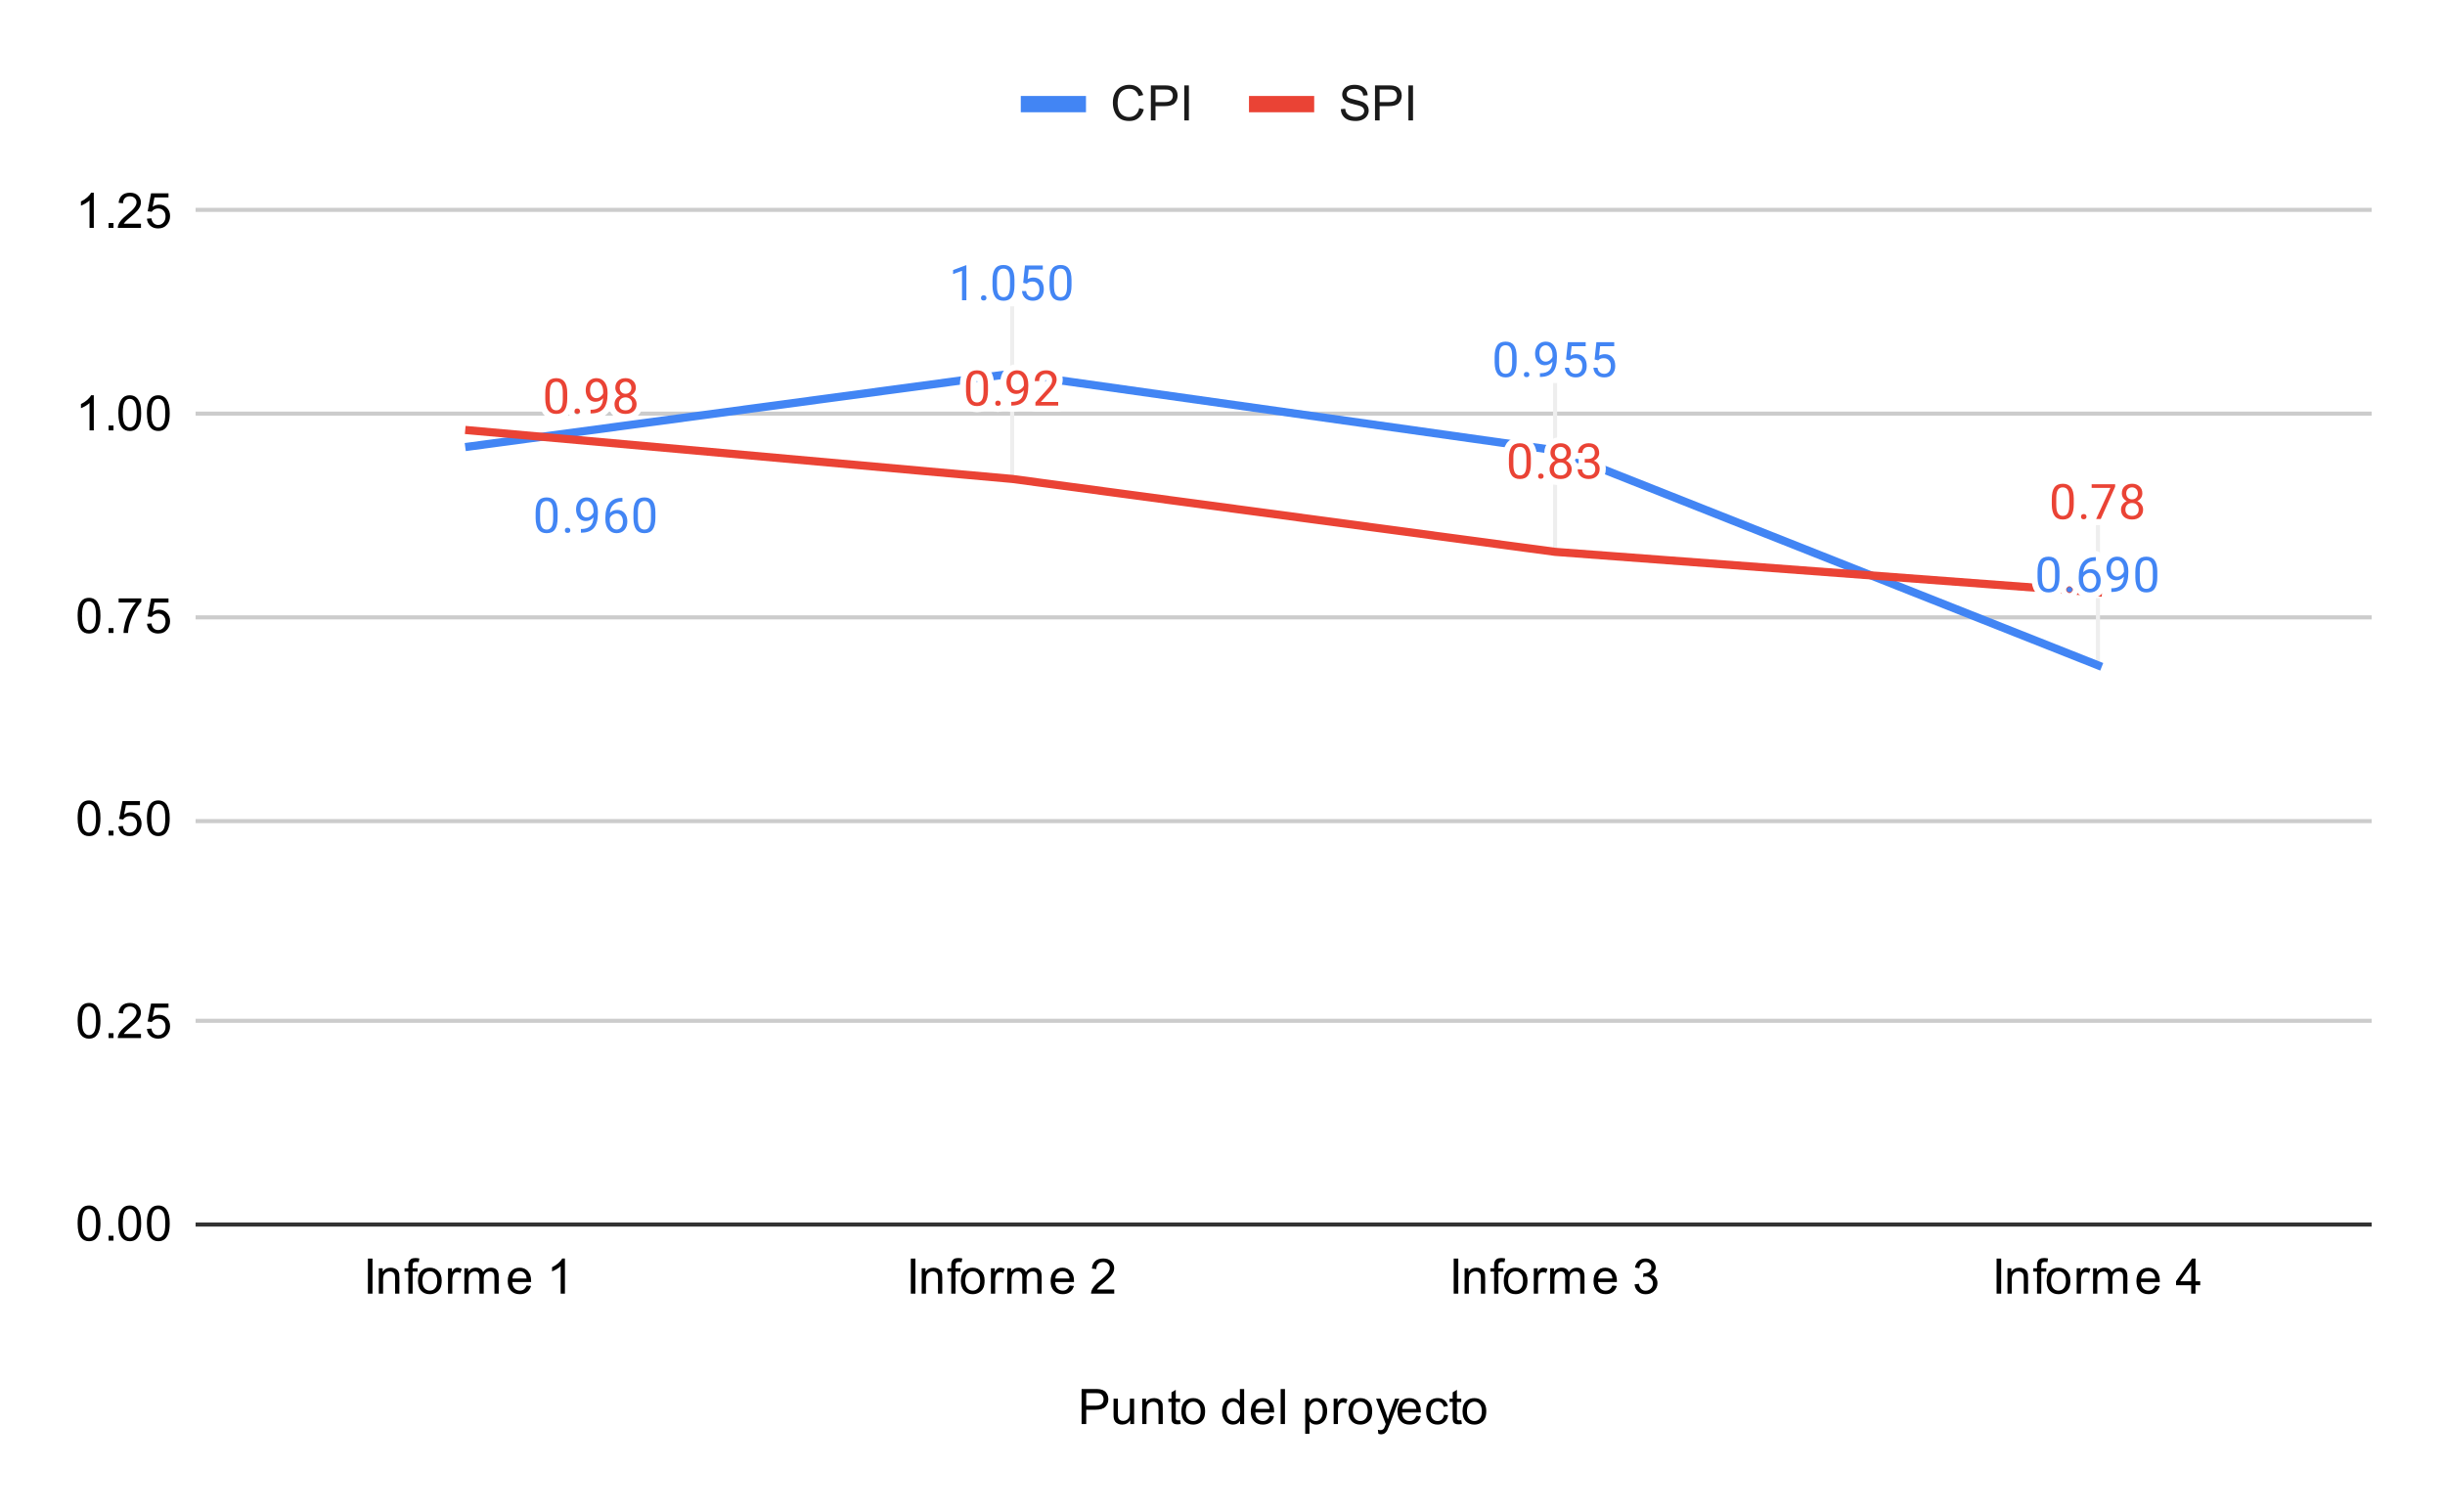 <svg version="1.1" viewBox="0.0 0.0 600.0 371.0" fill="none" stroke="none" stroke-linecap="square" stroke-miterlimit="10" width="600" height="371" xmlns:xlink="http://www.w3.org/1999/xlink" xmlns="http://www.w3.org/2000/svg"><path fill="#ffffff" d="M0 0L600.0 0L600.0 371.0L0 371.0L0 0Z" fill-rule="nonzero"/><path stroke="#333333" stroke-width="1.0" stroke-linecap="butt" d="M48.5 300.5L581.5 300.5" fill-rule="nonzero"/><path stroke="#cccccc" stroke-width="1.0" stroke-linecap="butt" d="M48.5 250.5L581.5 250.5" fill-rule="nonzero"/><path stroke="#cccccc" stroke-width="1.0" stroke-linecap="butt" d="M48.5 201.5L581.5 201.5" fill-rule="nonzero"/><path stroke="#cccccc" stroke-width="1.0" stroke-linecap="butt" d="M48.5 151.5L581.5 151.5" fill-rule="nonzero"/><path stroke="#cccccc" stroke-width="1.0" stroke-linecap="butt" d="M48.5 101.5L581.5 101.5" fill-rule="nonzero"/><path stroke="#cccccc" stroke-width="1.0" stroke-linecap="butt" d="M48.5 51.5L581.5 51.5" fill-rule="nonzero"/><path stroke="#eeeeee" stroke-width="1.0" stroke-linecap="butt" d="M248.387 75.682L248.387 91.682" fill-rule="nonzero"/><path stroke="#eeeeee" stroke-width="1.0" stroke-linecap="butt" d="M381.613 94.492L381.613 110.492" fill-rule="nonzero"/><path stroke="#eeeeee" stroke-width="1.0" stroke-linecap="butt" d="M514.837 147.26L514.837 163.26" fill-rule="nonzero"/><path stroke="#eeeeee" stroke-width="1.0" stroke-linecap="butt" d="M248.387 101.529L248.387 117.529" fill-rule="nonzero"/><path stroke="#eeeeee" stroke-width="1.0" stroke-linecap="butt" d="M381.613 119.424L381.613 135.424" fill-rule="nonzero"/><path stroke="#eeeeee" stroke-width="1.0" stroke-linecap="butt" d="M514.837 129.365L514.837 145.365" fill-rule="nonzero"/><clipPath id="id_0"><path d="M48.55 51.917L581.45 51.917L581.45 300.45L48.55 300.45L48.55 51.917Z" clip-rule="nonzero"/></clipPath><path stroke="#4285f4" stroke-width="2.0" stroke-linecap="butt" clip-path="url(#id_0)" d="M115.162 109.576L248.387 91.682L381.613 110.492L514.837 163.26" fill-rule="nonzero"/><path stroke="#ea4335" stroke-width="2.0" stroke-linecap="butt" clip-path="url(#id_0)" d="M115.162 105.6L248.387 117.529L381.613 135.424L514.837 145.365" fill-rule="nonzero"/><path fill="#4285f4" clip-path="url(#id_0)" d="M115.162 109.576C115.162 109.576 115.162 109.576 115.162 109.576C115.162 109.576 115.162 109.576 115.162 109.576C115.162 109.576 115.162 109.576 115.162 109.576C115.162 109.576 115.162 109.576 115.162 109.576Z" fill-rule="nonzero"/><path fill="#4285f4" clip-path="url(#id_0)" d="M248.387 91.682C248.387 91.682 248.387 91.682 248.387 91.682C248.387 91.682 248.387 91.682 248.387 91.682C248.387 91.682 248.387 91.682 248.387 91.682C248.387 91.682 248.387 91.682 248.387 91.682Z" fill-rule="nonzero"/><path fill="#4285f4" clip-path="url(#id_0)" d="M381.613 110.492C381.613 110.492 381.613 110.492 381.613 110.492C381.613 110.492 381.613 110.492 381.613 110.492C381.613 110.492 381.613 110.492 381.613 110.492C381.613 110.492 381.613 110.492 381.613 110.492Z" fill-rule="nonzero"/><path fill="#4285f4" clip-path="url(#id_0)" d="M514.837 163.26C514.837 163.26 514.837 163.26 514.837 163.26C514.837 163.26 514.837 163.26 514.837 163.26C514.837 163.26 514.837 163.26 514.837 163.26C514.837 163.26 514.837 163.26 514.837 163.26Z" fill-rule="nonzero"/><path fill="#ea4335" clip-path="url(#id_0)" d="M115.162 105.6C115.162 105.6 115.162 105.6 115.162 105.6C115.162 105.6 115.162 105.6 115.162 105.6C115.162 105.6 115.162 105.6 115.162 105.6C115.162 105.6 115.162 105.6 115.162 105.6Z" fill-rule="nonzero"/><path fill="#ea4335" clip-path="url(#id_0)" d="M248.387 117.529C248.387 117.529 248.387 117.529 248.387 117.529C248.387 117.529 248.387 117.529 248.387 117.529C248.387 117.529 248.387 117.529 248.387 117.529C248.387 117.529 248.387 117.529 248.387 117.529Z" fill-rule="nonzero"/><path fill="#ea4335" clip-path="url(#id_0)" d="M381.613 135.424C381.613 135.424 381.613 135.424 381.613 135.424C381.613 135.424 381.613 135.424 381.613 135.424C381.613 135.424 381.613 135.424 381.613 135.424C381.613 135.424 381.613 135.424 381.613 135.424Z" fill-rule="nonzero"/><path fill="#ea4335" clip-path="url(#id_0)" d="M514.837 145.365C514.837 145.365 514.837 145.365 514.837 145.365C514.837 145.365 514.837 145.365 514.837 145.365C514.837 145.365 514.837 145.365 514.837 145.365C514.837 145.365 514.837 145.365 514.837 145.365Z" fill-rule="nonzero"/><path stroke="#ffffff" stroke-width="3.0" stroke-linejoin="round" stroke-linecap="round" d="M136.837 127.078Q136.837 128.985 136.181 129.922Q135.54 130.844 134.149 130.844Q132.79 130.844 132.134 129.938Q131.477 129.031 131.446 127.219L131.446 125.781Q131.446 123.891 132.087 122.985Q132.743 122.063 134.134 122.063Q135.509 122.063 136.165 122.953Q136.821 123.828 136.837 125.672L136.837 127.078ZM135.743 125.594Q135.743 124.219 135.352 123.594Q134.977 122.953 134.134 122.953Q133.306 122.953 132.915 123.594Q132.54 124.219 132.54 125.516L132.54 127.25Q132.54 128.625 132.931 129.297Q133.337 129.953 134.149 129.953Q134.946 129.953 135.337 129.328Q135.727 128.703 135.743 127.375L135.743 125.594ZM138.618 130.156Q138.618 129.875 138.774 129.688Q138.946 129.5 139.274 129.5Q139.618 129.5 139.79 129.688Q139.962 129.875 139.962 130.156Q139.962 130.422 139.79 130.61Q139.618 130.781 139.274 130.781Q138.946 130.781 138.774 130.61Q138.618 130.422 138.618 130.156ZM145.634 126.969Q145.306 127.375 144.821 127.625Q144.352 127.86 143.79 127.86Q143.056 127.86 142.509 127.5Q141.962 127.141 141.665 126.485Q141.368 125.813 141.368 125.016Q141.368 124.172 141.681 123.485Q142.009 122.797 142.602 122.438Q143.212 122.063 144.009 122.063Q145.274 122.063 145.993 123.016Q146.727 123.969 146.727 125.594L146.727 125.906Q146.727 128.406 145.743 129.547Q144.759 130.688 142.774 130.719L142.556 130.719L142.556 129.813L142.79 129.813Q144.134 129.781 144.852 129.11Q145.571 128.438 145.634 126.969ZM143.962 126.969Q144.509 126.969 144.962 126.641Q145.431 126.297 145.649 125.813L145.649 125.375Q145.649 124.313 145.181 123.641Q144.712 122.969 144.009 122.969Q143.29 122.969 142.852 123.516Q142.431 124.063 142.431 124.969Q142.431 125.844 142.837 126.406Q143.259 126.969 143.962 126.969ZM152.743 122.188L152.743 123.094L152.54 123.094Q151.274 123.125 150.524 123.86Q149.774 124.578 149.649 125.891Q150.337 125.125 151.493 125.125Q152.602 125.125 153.274 125.906Q153.946 126.688 153.946 127.938Q153.946 129.25 153.227 130.047Q152.509 130.844 151.29 130.844Q150.071 130.844 149.306 129.906Q148.556 128.953 148.556 127.469L148.556 127.063Q148.556 124.703 149.556 123.453Q150.556 122.203 152.54 122.188L152.743 122.188ZM151.321 126.031Q150.759 126.031 150.29 126.36Q149.821 126.688 149.634 127.203L149.634 127.594Q149.634 128.656 150.102 129.297Q150.587 129.938 151.29 129.938Q152.024 129.938 152.446 129.406Q152.868 128.86 152.868 127.985Q152.868 127.11 152.446 126.578Q152.024 126.031 151.321 126.031ZM160.837 127.078Q160.837 128.985 160.181 129.922Q159.54 130.844 158.149 130.844Q156.79 130.844 156.134 129.938Q155.477 129.031 155.446 127.219L155.446 125.781Q155.446 123.891 156.087 122.985Q156.743 122.063 158.134 122.063Q159.509 122.063 160.165 122.953Q160.821 123.828 160.837 125.672L160.837 127.078ZM159.743 125.594Q159.743 124.219 159.352 123.594Q158.977 122.953 158.134 122.953Q157.306 122.953 156.915 123.594Q156.54 124.219 156.54 125.516L156.54 127.25Q156.54 128.625 156.931 129.297Q157.337 129.953 158.149 129.953Q158.946 129.953 159.337 129.328Q159.727 128.703 159.743 127.375L159.743 125.594Z" fill-rule="nonzero"/><path fill="#4285f4" d="M136.837 127.078Q136.837 128.985 136.181 129.922Q135.54 130.844 134.149 130.844Q132.79 130.844 132.134 129.938Q131.477 129.031 131.446 127.219L131.446 125.781Q131.446 123.891 132.087 122.985Q132.743 122.063 134.134 122.063Q135.509 122.063 136.165 122.953Q136.821 123.828 136.837 125.672L136.837 127.078ZM135.743 125.594Q135.743 124.219 135.352 123.594Q134.977 122.953 134.134 122.953Q133.306 122.953 132.915 123.594Q132.54 124.219 132.54 125.516L132.54 127.25Q132.54 128.625 132.931 129.297Q133.337 129.953 134.149 129.953Q134.946 129.953 135.337 129.328Q135.727 128.703 135.743 127.375L135.743 125.594ZM138.618 130.156Q138.618 129.875 138.774 129.688Q138.946 129.5 139.274 129.5Q139.618 129.5 139.79 129.688Q139.962 129.875 139.962 130.156Q139.962 130.422 139.79 130.61Q139.618 130.781 139.274 130.781Q138.946 130.781 138.774 130.61Q138.618 130.422 138.618 130.156ZM145.634 126.969Q145.306 127.375 144.821 127.625Q144.352 127.86 143.79 127.86Q143.056 127.86 142.509 127.5Q141.962 127.141 141.665 126.485Q141.368 125.813 141.368 125.016Q141.368 124.172 141.681 123.485Q142.009 122.797 142.602 122.438Q143.212 122.063 144.009 122.063Q145.274 122.063 145.993 123.016Q146.727 123.969 146.727 125.594L146.727 125.906Q146.727 128.406 145.743 129.547Q144.759 130.688 142.774 130.719L142.556 130.719L142.556 129.813L142.79 129.813Q144.134 129.781 144.852 129.11Q145.571 128.438 145.634 126.969ZM143.962 126.969Q144.509 126.969 144.962 126.641Q145.431 126.297 145.649 125.813L145.649 125.375Q145.649 124.313 145.181 123.641Q144.712 122.969 144.009 122.969Q143.29 122.969 142.852 123.516Q142.431 124.063 142.431 124.969Q142.431 125.844 142.837 126.406Q143.259 126.969 143.962 126.969ZM152.743 122.188L152.743 123.094L152.54 123.094Q151.274 123.125 150.524 123.86Q149.774 124.578 149.649 125.891Q150.337 125.125 151.493 125.125Q152.602 125.125 153.274 125.906Q153.946 126.688 153.946 127.938Q153.946 129.25 153.227 130.047Q152.509 130.844 151.29 130.844Q150.071 130.844 149.306 129.906Q148.556 128.953 148.556 127.469L148.556 127.063Q148.556 124.703 149.556 123.453Q150.556 122.203 152.54 122.188L152.743 122.188ZM151.321 126.031Q150.759 126.031 150.29 126.36Q149.821 126.688 149.634 127.203L149.634 127.594Q149.634 128.656 150.102 129.297Q150.587 129.938 151.29 129.938Q152.024 129.938 152.446 129.406Q152.868 128.86 152.868 127.985Q152.868 127.11 152.446 126.578Q152.024 126.031 151.321 126.031ZM160.837 127.078Q160.837 128.985 160.181 129.922Q159.54 130.844 158.149 130.844Q156.79 130.844 156.134 129.938Q155.477 129.031 155.446 127.219L155.446 125.781Q155.446 123.891 156.087 122.985Q156.743 122.063 158.134 122.063Q159.509 122.063 160.165 122.953Q160.821 123.828 160.837 125.672L160.837 127.078ZM159.743 125.594Q159.743 124.219 159.352 123.594Q158.977 122.953 158.134 122.953Q157.306 122.953 156.915 123.594Q156.54 124.219 156.54 125.516L156.54 127.25Q156.54 128.625 156.931 129.297Q157.337 129.953 158.149 129.953Q158.946 129.953 159.337 129.328Q159.727 128.703 159.743 127.375L159.743 125.594Z" fill-rule="nonzero"/><path stroke="#ffffff" stroke-width="3.0" stroke-linejoin="round" stroke-linecap="round" d="M237.153 73.682L236.075 73.682L236.075 66.463L233.887 67.26L233.887 66.276L236.997 65.104L237.153 65.104L237.153 73.682ZM240.731 73.12Q240.731 72.838 240.887 72.651Q241.059 72.463 241.387 72.463Q241.731 72.463 241.903 72.651Q242.075 72.838 242.075 73.12Q242.075 73.385 241.903 73.573Q241.731 73.745 241.387 73.745Q241.059 73.745 240.887 73.573Q240.731 73.385 240.731 73.12ZM248.95 70.041Q248.95 71.948 248.294 72.885Q247.653 73.807 246.262 73.807Q244.903 73.807 244.247 72.901Q243.591 71.995 243.559 70.182L243.559 68.745Q243.559 66.854 244.2 65.948Q244.856 65.026 246.247 65.026Q247.622 65.026 248.278 65.916Q248.934 66.791 248.95 68.635L248.95 70.041ZM247.856 68.557Q247.856 67.182 247.466 66.557Q247.091 65.916 246.247 65.916Q245.419 65.916 245.028 66.557Q244.653 67.182 244.653 68.479L244.653 70.213Q244.653 71.588 245.044 72.26Q245.45 72.916 246.262 72.916Q247.059 72.916 247.45 72.291Q247.841 71.666 247.856 70.338L247.856 68.557ZM251.091 69.401L251.528 65.151L255.903 65.151L255.903 66.151L252.45 66.151L252.184 68.479Q252.825 68.104 253.622 68.104Q254.778 68.104 255.466 68.885Q256.153 69.651 256.153 70.963Q256.153 72.276 255.434 73.041Q254.731 73.807 253.45 73.807Q252.325 73.807 251.606 73.182Q250.887 72.541 250.794 71.432L251.809 71.432Q251.919 72.166 252.341 72.541Q252.762 72.916 253.45 72.916Q254.2 72.916 254.637 72.401Q255.075 71.885 255.075 70.979Q255.075 70.12 254.606 69.604Q254.137 69.088 253.356 69.088Q252.653 69.088 252.247 69.385L251.966 69.62L251.091 69.401ZM262.95 70.041Q262.95 71.948 262.294 72.885Q261.653 73.807 260.262 73.807Q258.903 73.807 258.247 72.901Q257.591 71.995 257.559 70.182L257.559 68.745Q257.559 66.854 258.2 65.948Q258.856 65.026 260.247 65.026Q261.622 65.026 262.278 65.916Q262.934 66.791 262.95 68.635L262.95 70.041ZM261.856 68.557Q261.856 67.182 261.466 66.557Q261.091 65.916 260.247 65.916Q259.419 65.916 259.028 66.557Q258.653 67.182 258.653 68.479L258.653 70.213Q258.653 71.588 259.044 72.26Q259.45 72.916 260.262 72.916Q261.059 72.916 261.45 72.291Q261.841 71.666 261.856 70.338L261.856 68.557Z" fill-rule="nonzero"/><path fill="#4285f4" d="M237.153 73.682L236.075 73.682L236.075 66.463L233.887 67.26L233.887 66.276L236.997 65.104L237.153 65.104L237.153 73.682ZM240.731 73.12Q240.731 72.838 240.887 72.651Q241.059 72.463 241.387 72.463Q241.731 72.463 241.903 72.651Q242.075 72.838 242.075 73.12Q242.075 73.385 241.903 73.573Q241.731 73.745 241.387 73.745Q241.059 73.745 240.887 73.573Q240.731 73.385 240.731 73.12ZM248.95 70.041Q248.95 71.948 248.294 72.885Q247.653 73.807 246.262 73.807Q244.903 73.807 244.247 72.901Q243.591 71.995 243.559 70.182L243.559 68.745Q243.559 66.854 244.2 65.948Q244.856 65.026 246.247 65.026Q247.622 65.026 248.278 65.916Q248.934 66.791 248.95 68.635L248.95 70.041ZM247.856 68.557Q247.856 67.182 247.466 66.557Q247.091 65.916 246.247 65.916Q245.419 65.916 245.028 66.557Q244.653 67.182 244.653 68.479L244.653 70.213Q244.653 71.588 245.044 72.26Q245.45 72.916 246.262 72.916Q247.059 72.916 247.45 72.291Q247.841 71.666 247.856 70.338L247.856 68.557ZM251.091 69.401L251.528 65.151L255.903 65.151L255.903 66.151L252.45 66.151L252.184 68.479Q252.825 68.104 253.622 68.104Q254.778 68.104 255.466 68.885Q256.153 69.651 256.153 70.963Q256.153 72.276 255.434 73.041Q254.731 73.807 253.45 73.807Q252.325 73.807 251.606 73.182Q250.887 72.541 250.794 71.432L251.809 71.432Q251.919 72.166 252.341 72.541Q252.762 72.916 253.45 72.916Q254.2 72.916 254.637 72.401Q255.075 71.885 255.075 70.979Q255.075 70.12 254.606 69.604Q254.137 69.088 253.356 69.088Q252.653 69.088 252.247 69.385L251.966 69.62L251.091 69.401ZM262.95 70.041Q262.95 71.948 262.294 72.885Q261.653 73.807 260.262 73.807Q258.903 73.807 258.247 72.901Q257.591 71.995 257.559 70.182L257.559 68.745Q257.559 66.854 258.2 65.948Q258.856 65.026 260.247 65.026Q261.622 65.026 262.278 65.916Q262.934 66.791 262.95 68.635L262.95 70.041ZM261.856 68.557Q261.856 67.182 261.466 66.557Q261.091 65.916 260.247 65.916Q259.419 65.916 259.028 66.557Q258.653 67.182 258.653 68.479L258.653 70.213Q258.653 71.588 259.044 72.26Q259.45 72.916 260.262 72.916Q261.059 72.916 261.45 72.291Q261.841 71.666 261.856 70.338L261.856 68.557Z" fill-rule="nonzero"/><path stroke="#ffffff" stroke-width="3.0" stroke-linejoin="round" stroke-linecap="round" d="M372.175 88.851Q372.175 90.757 371.519 91.695Q370.878 92.617 369.488 92.617Q368.128 92.617 367.472 91.711Q366.816 90.804 366.784 88.992L366.784 87.554Q366.784 85.664 367.425 84.757Q368.081 83.836 369.472 83.836Q370.847 83.836 371.503 84.726Q372.159 85.601 372.175 87.445L372.175 88.851ZM371.081 87.367Q371.081 85.992 370.691 85.367Q370.316 84.726 369.472 84.726Q368.644 84.726 368.253 85.367Q367.878 85.992 367.878 87.289L367.878 89.023Q367.878 90.398 368.269 91.07Q368.675 91.726 369.488 91.726Q370.284 91.726 370.675 91.101Q371.066 90.476 371.081 89.148L371.081 87.367ZM373.956 91.929Q373.956 91.648 374.113 91.461Q374.284 91.273 374.613 91.273Q374.956 91.273 375.128 91.461Q375.3 91.648 375.3 91.929Q375.3 92.195 375.128 92.382Q374.956 92.554 374.613 92.554Q374.284 92.554 374.113 92.382Q373.956 92.195 373.956 91.929ZM380.972 88.742Q380.644 89.148 380.159 89.398Q379.691 89.632 379.128 89.632Q378.394 89.632 377.847 89.273Q377.3 88.914 377.003 88.257Q376.706 87.586 376.706 86.789Q376.706 85.945 377.019 85.257Q377.347 84.57 377.941 84.211Q378.55 83.836 379.347 83.836Q380.613 83.836 381.331 84.789Q382.066 85.742 382.066 87.367L382.066 87.679Q382.066 90.179 381.081 91.32Q380.097 92.461 378.113 92.492L377.894 92.492L377.894 91.586L378.128 91.586Q379.472 91.554 380.191 90.882Q380.909 90.211 380.972 88.742ZM379.3 88.742Q379.847 88.742 380.3 88.414Q380.769 88.07 380.988 87.586L380.988 87.148Q380.988 86.086 380.519 85.414Q380.05 84.742 379.347 84.742Q378.628 84.742 378.191 85.289Q377.769 85.836 377.769 86.742Q377.769 87.617 378.175 88.179Q378.597 88.742 379.3 88.742ZM384.316 88.211L384.753 83.961L389.128 83.961L389.128 84.961L385.675 84.961L385.409 87.289Q386.05 86.914 386.847 86.914Q388.003 86.914 388.691 87.695Q389.378 88.461 389.378 89.773Q389.378 91.086 388.659 91.851Q387.956 92.617 386.675 92.617Q385.55 92.617 384.831 91.992Q384.113 91.351 384.019 90.242L385.034 90.242Q385.144 90.976 385.566 91.351Q385.988 91.726 386.675 91.726Q387.425 91.726 387.863 91.211Q388.3 90.695 388.3 89.789Q388.3 88.929 387.831 88.414Q387.363 87.898 386.581 87.898Q385.878 87.898 385.472 88.195L385.191 88.429L384.316 88.211ZM391.316 88.211L391.753 83.961L396.128 83.961L396.128 84.961L392.675 84.961L392.409 87.289Q393.05 86.914 393.847 86.914Q395.003 86.914 395.691 87.695Q396.378 88.461 396.378 89.773Q396.378 91.086 395.659 91.851Q394.956 92.617 393.675 92.617Q392.55 92.617 391.831 91.992Q391.113 91.351 391.019 90.242L392.034 90.242Q392.144 90.976 392.566 91.351Q392.988 91.726 393.675 91.726Q394.425 91.726 394.863 91.211Q395.3 90.695 395.3 89.789Q395.3 88.929 394.831 88.414Q394.363 87.898 393.581 87.898Q392.878 87.898 392.472 88.195L392.191 88.429L391.316 88.211Z" fill-rule="nonzero"/><path fill="#4285f4" d="M372.175 88.851Q372.175 90.757 371.519 91.695Q370.878 92.617 369.488 92.617Q368.128 92.617 367.472 91.711Q366.816 90.804 366.784 88.992L366.784 87.554Q366.784 85.664 367.425 84.757Q368.081 83.836 369.472 83.836Q370.847 83.836 371.503 84.726Q372.159 85.601 372.175 87.445L372.175 88.851ZM371.081 87.367Q371.081 85.992 370.691 85.367Q370.316 84.726 369.472 84.726Q368.644 84.726 368.253 85.367Q367.878 85.992 367.878 87.289L367.878 89.023Q367.878 90.398 368.269 91.07Q368.675 91.726 369.488 91.726Q370.284 91.726 370.675 91.101Q371.066 90.476 371.081 89.148L371.081 87.367ZM373.956 91.929Q373.956 91.648 374.113 91.461Q374.284 91.273 374.613 91.273Q374.956 91.273 375.128 91.461Q375.3 91.648 375.3 91.929Q375.3 92.195 375.128 92.382Q374.956 92.554 374.613 92.554Q374.284 92.554 374.113 92.382Q373.956 92.195 373.956 91.929ZM380.972 88.742Q380.644 89.148 380.159 89.398Q379.691 89.632 379.128 89.632Q378.394 89.632 377.847 89.273Q377.3 88.914 377.003 88.257Q376.706 87.586 376.706 86.789Q376.706 85.945 377.019 85.257Q377.347 84.57 377.941 84.211Q378.55 83.836 379.347 83.836Q380.613 83.836 381.331 84.789Q382.066 85.742 382.066 87.367L382.066 87.679Q382.066 90.179 381.081 91.32Q380.097 92.461 378.113 92.492L377.894 92.492L377.894 91.586L378.128 91.586Q379.472 91.554 380.191 90.882Q380.909 90.211 380.972 88.742ZM379.3 88.742Q379.847 88.742 380.3 88.414Q380.769 88.07 380.988 87.586L380.988 87.148Q380.988 86.086 380.519 85.414Q380.05 84.742 379.347 84.742Q378.628 84.742 378.191 85.289Q377.769 85.836 377.769 86.742Q377.769 87.617 378.175 88.179Q378.597 88.742 379.3 88.742ZM384.316 88.211L384.753 83.961L389.128 83.961L389.128 84.961L385.675 84.961L385.409 87.289Q386.05 86.914 386.847 86.914Q388.003 86.914 388.691 87.695Q389.378 88.461 389.378 89.773Q389.378 91.086 388.659 91.851Q387.956 92.617 386.675 92.617Q385.55 92.617 384.831 91.992Q384.113 91.351 384.019 90.242L385.034 90.242Q385.144 90.976 385.566 91.351Q385.988 91.726 386.675 91.726Q387.425 91.726 387.863 91.211Q388.3 90.695 388.3 89.789Q388.3 88.929 387.831 88.414Q387.363 87.898 386.581 87.898Q385.878 87.898 385.472 88.195L385.191 88.429L384.316 88.211ZM391.316 88.211L391.753 83.961L396.128 83.961L396.128 84.961L392.675 84.961L392.409 87.289Q393.05 86.914 393.847 86.914Q395.003 86.914 395.691 87.695Q396.378 88.461 396.378 89.773Q396.378 91.086 395.659 91.851Q394.956 92.617 393.675 92.617Q392.55 92.617 391.831 91.992Q391.113 91.351 391.019 90.242L392.034 90.242Q392.144 90.976 392.566 91.351Q392.988 91.726 393.675 91.726Q394.425 91.726 394.863 91.211Q395.3 90.695 395.3 89.789Q395.3 88.929 394.831 88.414Q394.363 87.898 393.581 87.898Q392.878 87.898 392.472 88.195L392.191 88.429L391.316 88.211Z" fill-rule="nonzero"/><path stroke="#ffffff" stroke-width="3.0" stroke-linejoin="round" stroke-linecap="round" d="M505.4 141.619Q505.4 143.525 504.744 144.463Q504.103 145.385 502.712 145.385Q501.353 145.385 500.697 144.478Q500.041 143.572 500.009 141.76L500.009 140.322Q500.009 138.431 500.65 137.525Q501.306 136.603 502.697 136.603Q504.072 136.603 504.728 137.494Q505.384 138.369 505.4 140.213L505.4 141.619ZM504.306 140.135Q504.306 138.76 503.916 138.135Q503.541 137.494 502.697 137.494Q501.869 137.494 501.478 138.135Q501.103 138.76 501.103 140.056L501.103 141.791Q501.103 143.166 501.494 143.838Q501.9 144.494 502.712 144.494Q503.509 144.494 503.9 143.869Q504.291 143.244 504.306 141.916L504.306 140.135ZM507.181 144.697Q507.181 144.416 507.337 144.228Q507.509 144.041 507.837 144.041Q508.181 144.041 508.353 144.228Q508.525 144.416 508.525 144.697Q508.525 144.963 508.353 145.15Q508.181 145.322 507.837 145.322Q507.509 145.322 507.337 145.15Q507.181 144.963 507.181 144.697ZM514.306 136.728L514.306 137.635L514.103 137.635Q512.837 137.666 512.087 138.4Q511.337 139.119 511.212 140.431Q511.9 139.666 513.056 139.666Q514.166 139.666 514.837 140.447Q515.509 141.228 515.509 142.478Q515.509 143.791 514.791 144.588Q514.072 145.385 512.853 145.385Q511.634 145.385 510.869 144.447Q510.119 143.494 510.119 142.01L510.119 141.603Q510.119 139.244 511.119 137.994Q512.119 136.744 514.103 136.728L514.306 136.728ZM512.884 140.572Q512.322 140.572 511.853 140.9Q511.384 141.228 511.197 141.744L511.197 142.135Q511.197 143.197 511.666 143.838Q512.15 144.478 512.853 144.478Q513.587 144.478 514.009 143.947Q514.431 143.4 514.431 142.525Q514.431 141.65 514.009 141.119Q513.587 140.572 512.884 140.572ZM521.197 141.51Q520.869 141.916 520.384 142.166Q519.916 142.4 519.353 142.4Q518.619 142.4 518.072 142.041Q517.525 141.681 517.228 141.025Q516.931 140.353 516.931 139.556Q516.931 138.713 517.244 138.025Q517.572 137.338 518.166 136.978Q518.775 136.603 519.572 136.603Q520.837 136.603 521.556 137.556Q522.291 138.51 522.291 140.135L522.291 140.447Q522.291 142.947 521.306 144.088Q520.322 145.228 518.337 145.26L518.119 145.26L518.119 144.353L518.353 144.353Q519.697 144.322 520.416 143.65Q521.134 142.978 521.197 141.51ZM519.525 141.51Q520.072 141.51 520.525 141.181Q520.994 140.838 521.212 140.353L521.212 139.916Q521.212 138.853 520.744 138.181Q520.275 137.51 519.572 137.51Q518.853 137.51 518.416 138.056Q517.994 138.603 517.994 139.51Q517.994 140.385 518.4 140.947Q518.822 141.51 519.525 141.51ZM529.4 141.619Q529.4 143.525 528.744 144.463Q528.103 145.385 526.712 145.385Q525.353 145.385 524.697 144.478Q524.041 143.572 524.009 141.76L524.009 140.322Q524.009 138.431 524.65 137.525Q525.306 136.603 526.697 136.603Q528.072 136.603 528.728 137.494Q529.384 138.369 529.4 140.213L529.4 141.619ZM528.306 140.135Q528.306 138.76 527.916 138.135Q527.541 137.494 526.697 137.494Q525.869 137.494 525.478 138.135Q525.103 138.76 525.103 140.056L525.103 141.791Q525.103 143.166 525.494 143.838Q525.9 144.494 526.712 144.494Q527.509 144.494 527.9 143.869Q528.291 143.244 528.306 141.916L528.306 140.135Z" fill-rule="nonzero"/><path fill="#4285f4" d="M505.4 141.619Q505.4 143.525 504.744 144.463Q504.103 145.385 502.712 145.385Q501.353 145.385 500.697 144.478Q500.041 143.572 500.009 141.76L500.009 140.322Q500.009 138.431 500.65 137.525Q501.306 136.603 502.697 136.603Q504.072 136.603 504.728 137.494Q505.384 138.369 505.4 140.213L505.4 141.619ZM504.306 140.135Q504.306 138.76 503.916 138.135Q503.541 137.494 502.697 137.494Q501.869 137.494 501.478 138.135Q501.103 138.76 501.103 140.056L501.103 141.791Q501.103 143.166 501.494 143.838Q501.9 144.494 502.712 144.494Q503.509 144.494 503.9 143.869Q504.291 143.244 504.306 141.916L504.306 140.135ZM507.181 144.697Q507.181 144.416 507.337 144.228Q507.509 144.041 507.837 144.041Q508.181 144.041 508.353 144.228Q508.525 144.416 508.525 144.697Q508.525 144.963 508.353 145.15Q508.181 145.322 507.837 145.322Q507.509 145.322 507.337 145.15Q507.181 144.963 507.181 144.697ZM514.306 136.728L514.306 137.635L514.103 137.635Q512.837 137.666 512.087 138.4Q511.337 139.119 511.212 140.431Q511.9 139.666 513.056 139.666Q514.166 139.666 514.837 140.447Q515.509 141.228 515.509 142.478Q515.509 143.791 514.791 144.588Q514.072 145.385 512.853 145.385Q511.634 145.385 510.869 144.447Q510.119 143.494 510.119 142.01L510.119 141.603Q510.119 139.244 511.119 137.994Q512.119 136.744 514.103 136.728L514.306 136.728ZM512.884 140.572Q512.322 140.572 511.853 140.9Q511.384 141.228 511.197 141.744L511.197 142.135Q511.197 143.197 511.666 143.838Q512.15 144.478 512.853 144.478Q513.587 144.478 514.009 143.947Q514.431 143.4 514.431 142.525Q514.431 141.65 514.009 141.119Q513.587 140.572 512.884 140.572ZM521.197 141.51Q520.869 141.916 520.384 142.166Q519.916 142.4 519.353 142.4Q518.619 142.4 518.072 142.041Q517.525 141.681 517.228 141.025Q516.931 140.353 516.931 139.556Q516.931 138.713 517.244 138.025Q517.572 137.338 518.166 136.978Q518.775 136.603 519.572 136.603Q520.837 136.603 521.556 137.556Q522.291 138.51 522.291 140.135L522.291 140.447Q522.291 142.947 521.306 144.088Q520.322 145.228 518.337 145.26L518.119 145.26L518.119 144.353L518.353 144.353Q519.697 144.322 520.416 143.65Q521.134 142.978 521.197 141.51ZM519.525 141.51Q520.072 141.51 520.525 141.181Q520.994 140.838 521.212 140.353L521.212 139.916Q521.212 138.853 520.744 138.181Q520.275 137.51 519.572 137.51Q518.853 137.51 518.416 138.056Q517.994 138.603 517.994 139.51Q517.994 140.385 518.4 140.947Q518.822 141.51 519.525 141.51ZM529.4 141.619Q529.4 143.525 528.744 144.463Q528.103 145.385 526.712 145.385Q525.353 145.385 524.697 144.478Q524.041 143.572 524.009 141.76L524.009 140.322Q524.009 138.431 524.65 137.525Q525.306 136.603 526.697 136.603Q528.072 136.603 528.728 137.494Q529.384 138.369 529.4 140.213L529.4 141.619ZM528.306 140.135Q528.306 138.76 527.916 138.135Q527.541 137.494 526.697 137.494Q525.869 137.494 525.478 138.135Q525.103 138.76 525.103 140.056L525.103 141.791Q525.103 143.166 525.494 143.838Q525.9 144.494 526.712 144.494Q527.509 144.494 527.9 143.869Q528.291 143.244 528.306 141.916L528.306 140.135Z" fill-rule="nonzero"/><path stroke="#ffffff" stroke-width="3.0" stroke-linejoin="round" stroke-linecap="round" d="M139.204 97.814Q139.204 99.72 138.548 100.658Q137.907 101.58 136.517 101.58Q135.157 101.58 134.501 100.673Q133.845 99.767 133.813 97.955L133.813 96.517Q133.813 94.626 134.454 93.72Q135.11 92.798 136.501 92.798Q137.876 92.798 138.532 93.689Q139.188 94.564 139.204 96.408L139.204 97.814ZM138.11 96.33Q138.11 94.955 137.72 94.33Q137.345 93.689 136.501 93.689Q135.673 93.689 135.282 94.33Q134.907 94.955 134.907 96.251L134.907 97.986Q134.907 99.361 135.298 100.033Q135.704 100.689 136.517 100.689Q137.313 100.689 137.704 100.064Q138.095 99.439 138.11 98.111L138.11 96.33ZM140.985 100.892Q140.985 100.611 141.142 100.423Q141.313 100.236 141.642 100.236Q141.985 100.236 142.157 100.423Q142.329 100.611 142.329 100.892Q142.329 101.158 142.157 101.345Q141.985 101.517 141.642 101.517Q141.313 101.517 141.142 101.345Q140.985 101.158 140.985 100.892ZM148.001 97.705Q147.673 98.111 147.188 98.361Q146.72 98.595 146.157 98.595Q145.423 98.595 144.876 98.236Q144.329 97.876 144.032 97.22Q143.735 96.548 143.735 95.751Q143.735 94.908 144.048 94.22Q144.376 93.533 144.97 93.173Q145.579 92.798 146.376 92.798Q147.642 92.798 148.36 93.751Q149.095 94.705 149.095 96.33L149.095 96.642Q149.095 99.142 148.11 100.283Q147.126 101.423 145.142 101.455L144.923 101.455L144.923 100.548L145.157 100.548Q146.501 100.517 147.22 99.845Q147.938 99.173 148.001 97.705ZM146.329 97.705Q146.876 97.705 147.329 97.376Q147.798 97.033 148.017 96.548L148.017 96.111Q148.017 95.048 147.548 94.376Q147.079 93.705 146.376 93.705Q145.657 93.705 145.22 94.251Q144.798 94.798 144.798 95.705Q144.798 96.58 145.204 97.142Q145.626 97.705 146.329 97.705ZM156.032 95.142Q156.032 95.783 155.688 96.283Q155.345 96.783 154.782 97.064Q155.438 97.345 155.829 97.908Q156.22 98.455 156.22 99.158Q156.22 100.251 155.47 100.923Q154.735 101.58 153.517 101.58Q152.282 101.58 151.532 100.923Q150.798 100.251 150.798 99.158Q150.798 98.455 151.173 97.908Q151.548 97.345 152.22 97.064Q151.657 96.783 151.329 96.283Q151.001 95.783 151.001 95.142Q151.001 94.064 151.688 93.439Q152.376 92.798 153.517 92.798Q154.642 92.798 155.329 93.439Q156.032 94.064 156.032 95.142ZM155.142 99.126Q155.142 98.408 154.688 97.97Q154.235 97.517 153.501 97.517Q152.767 97.517 152.313 97.97Q151.876 98.408 151.876 99.142Q151.876 99.861 152.313 100.283Q152.751 100.689 153.517 100.689Q154.267 100.689 154.704 100.267Q155.142 99.845 155.142 99.126ZM153.517 93.689Q152.876 93.689 152.47 94.095Q152.079 94.486 152.079 95.173Q152.079 95.814 152.47 96.22Q152.86 96.626 153.501 96.626Q154.157 96.626 154.548 96.22Q154.938 95.814 154.938 95.173Q154.938 94.517 154.532 94.111Q154.126 93.689 153.517 93.689Z" fill-rule="nonzero"/><path fill="#ea4335" d="M139.204 97.814Q139.204 99.72 138.548 100.658Q137.907 101.58 136.517 101.58Q135.157 101.58 134.501 100.673Q133.845 99.767 133.813 97.955L133.813 96.517Q133.813 94.626 134.454 93.72Q135.11 92.798 136.501 92.798Q137.876 92.798 138.532 93.689Q139.188 94.564 139.204 96.408L139.204 97.814ZM138.11 96.33Q138.11 94.955 137.72 94.33Q137.345 93.689 136.501 93.689Q135.673 93.689 135.282 94.33Q134.907 94.955 134.907 96.251L134.907 97.986Q134.907 99.361 135.298 100.033Q135.704 100.689 136.517 100.689Q137.313 100.689 137.704 100.064Q138.095 99.439 138.11 98.111L138.11 96.33ZM140.985 100.892Q140.985 100.611 141.142 100.423Q141.313 100.236 141.642 100.236Q141.985 100.236 142.157 100.423Q142.329 100.611 142.329 100.892Q142.329 101.158 142.157 101.345Q141.985 101.517 141.642 101.517Q141.313 101.517 141.142 101.345Q140.985 101.158 140.985 100.892ZM148.001 97.705Q147.673 98.111 147.188 98.361Q146.72 98.595 146.157 98.595Q145.423 98.595 144.876 98.236Q144.329 97.876 144.032 97.22Q143.735 96.548 143.735 95.751Q143.735 94.908 144.048 94.22Q144.376 93.533 144.97 93.173Q145.579 92.798 146.376 92.798Q147.642 92.798 148.36 93.751Q149.095 94.705 149.095 96.33L149.095 96.642Q149.095 99.142 148.11 100.283Q147.126 101.423 145.142 101.455L144.923 101.455L144.923 100.548L145.157 100.548Q146.501 100.517 147.22 99.845Q147.938 99.173 148.001 97.705ZM146.329 97.705Q146.876 97.705 147.329 97.376Q147.798 97.033 148.017 96.548L148.017 96.111Q148.017 95.048 147.548 94.376Q147.079 93.705 146.376 93.705Q145.657 93.705 145.22 94.251Q144.798 94.798 144.798 95.705Q144.798 96.58 145.204 97.142Q145.626 97.705 146.329 97.705ZM156.032 95.142Q156.032 95.783 155.688 96.283Q155.345 96.783 154.782 97.064Q155.438 97.345 155.829 97.908Q156.22 98.455 156.22 99.158Q156.22 100.251 155.47 100.923Q154.735 101.58 153.517 101.58Q152.282 101.58 151.532 100.923Q150.798 100.251 150.798 99.158Q150.798 98.455 151.173 97.908Q151.548 97.345 152.22 97.064Q151.657 96.783 151.329 96.283Q151.001 95.783 151.001 95.142Q151.001 94.064 151.688 93.439Q152.376 92.798 153.517 92.798Q154.642 92.798 155.329 93.439Q156.032 94.064 156.032 95.142ZM155.142 99.126Q155.142 98.408 154.688 97.97Q154.235 97.517 153.501 97.517Q152.767 97.517 152.313 97.97Q151.876 98.408 151.876 99.142Q151.876 99.861 152.313 100.283Q152.751 100.689 153.517 100.689Q154.267 100.689 154.704 100.267Q155.142 99.845 155.142 99.126ZM153.517 93.689Q152.876 93.689 152.47 94.095Q152.079 94.486 152.079 95.173Q152.079 95.814 152.47 96.22Q152.86 96.626 153.501 96.626Q154.157 96.626 154.548 96.22Q154.938 95.814 154.938 95.173Q154.938 94.517 154.532 94.111Q154.126 93.689 153.517 93.689Z" fill-rule="nonzero"/><path stroke="#ffffff" stroke-width="3.0" stroke-linejoin="round" stroke-linecap="round" d="M242.45 95.889Q242.45 97.795 241.794 98.733Q241.153 99.654 239.762 99.654Q238.403 99.654 237.747 98.748Q237.091 97.842 237.059 96.029L237.059 94.592Q237.059 92.701 237.7 91.795Q238.356 90.873 239.747 90.873Q241.122 90.873 241.778 91.764Q242.434 92.639 242.45 94.483L242.45 95.889ZM241.356 94.404Q241.356 93.029 240.966 92.404Q240.591 91.764 239.747 91.764Q238.919 91.764 238.528 92.404Q238.153 93.029 238.153 94.326L238.153 96.061Q238.153 97.436 238.544 98.108Q238.95 98.764 239.762 98.764Q240.559 98.764 240.95 98.139Q241.341 97.514 241.356 96.186L241.356 94.404ZM244.231 98.967Q244.231 98.686 244.387 98.498Q244.559 98.311 244.887 98.311Q245.231 98.311 245.403 98.498Q245.575 98.686 245.575 98.967Q245.575 99.233 245.403 99.42Q245.231 99.592 244.887 99.592Q244.559 99.592 244.387 99.42Q244.231 99.233 244.231 98.967ZM251.247 95.779Q250.919 96.186 250.434 96.436Q249.966 96.67 249.403 96.67Q248.669 96.67 248.122 96.311Q247.575 95.951 247.278 95.295Q246.981 94.623 246.981 93.826Q246.981 92.983 247.294 92.295Q247.622 91.608 248.216 91.248Q248.825 90.873 249.622 90.873Q250.887 90.873 251.606 91.826Q252.341 92.779 252.341 94.404L252.341 94.717Q252.341 97.217 251.356 98.358Q250.372 99.498 248.387 99.529L248.169 99.529L248.169 98.623L248.403 98.623Q249.747 98.592 250.466 97.92Q251.184 97.248 251.247 95.779ZM249.575 95.779Q250.122 95.779 250.575 95.451Q251.044 95.108 251.262 94.623L251.262 94.186Q251.262 93.123 250.794 92.451Q250.325 91.779 249.622 91.779Q248.903 91.779 248.466 92.326Q248.044 92.873 248.044 93.779Q248.044 94.654 248.45 95.217Q248.872 95.779 249.575 95.779ZM259.684 99.529L254.091 99.529L254.091 98.748L257.044 95.467Q257.7 94.717 257.95 94.264Q258.2 93.795 258.2 93.295Q258.2 92.623 257.794 92.201Q257.403 91.764 256.716 91.764Q255.919 91.764 255.466 92.233Q255.012 92.686 255.012 93.514L253.934 93.514Q253.934 92.326 254.684 91.608Q255.45 90.873 256.716 90.873Q257.919 90.873 258.606 91.498Q259.294 92.123 259.294 93.17Q259.294 94.42 257.684 96.17L255.403 98.639L259.684 98.639L259.684 99.529Z" fill-rule="nonzero"/><path fill="#ea4335" d="M242.45 95.889Q242.45 97.795 241.794 98.733Q241.153 99.654 239.762 99.654Q238.403 99.654 237.747 98.748Q237.091 97.842 237.059 96.029L237.059 94.592Q237.059 92.701 237.7 91.795Q238.356 90.873 239.747 90.873Q241.122 90.873 241.778 91.764Q242.434 92.639 242.45 94.483L242.45 95.889ZM241.356 94.404Q241.356 93.029 240.966 92.404Q240.591 91.764 239.747 91.764Q238.919 91.764 238.528 92.404Q238.153 93.029 238.153 94.326L238.153 96.061Q238.153 97.436 238.544 98.108Q238.95 98.764 239.762 98.764Q240.559 98.764 240.95 98.139Q241.341 97.514 241.356 96.186L241.356 94.404ZM244.231 98.967Q244.231 98.686 244.387 98.498Q244.559 98.311 244.887 98.311Q245.231 98.311 245.403 98.498Q245.575 98.686 245.575 98.967Q245.575 99.233 245.403 99.42Q245.231 99.592 244.887 99.592Q244.559 99.592 244.387 99.42Q244.231 99.233 244.231 98.967ZM251.247 95.779Q250.919 96.186 250.434 96.436Q249.966 96.67 249.403 96.67Q248.669 96.67 248.122 96.311Q247.575 95.951 247.278 95.295Q246.981 94.623 246.981 93.826Q246.981 92.983 247.294 92.295Q247.622 91.608 248.216 91.248Q248.825 90.873 249.622 90.873Q250.887 90.873 251.606 91.826Q252.341 92.779 252.341 94.404L252.341 94.717Q252.341 97.217 251.356 98.358Q250.372 99.498 248.387 99.529L248.169 99.529L248.169 98.623L248.403 98.623Q249.747 98.592 250.466 97.92Q251.184 97.248 251.247 95.779ZM249.575 95.779Q250.122 95.779 250.575 95.451Q251.044 95.108 251.262 94.623L251.262 94.186Q251.262 93.123 250.794 92.451Q250.325 91.779 249.622 91.779Q248.903 91.779 248.466 92.326Q248.044 92.873 248.044 93.779Q248.044 94.654 248.45 95.217Q248.872 95.779 249.575 95.779ZM259.684 99.529L254.091 99.529L254.091 98.748L257.044 95.467Q257.7 94.717 257.95 94.264Q258.2 93.795 258.2 93.295Q258.2 92.623 257.794 92.201Q257.403 91.764 256.716 91.764Q255.919 91.764 255.466 92.233Q255.012 92.686 255.012 93.514L253.934 93.514Q253.934 92.326 254.684 91.608Q255.45 90.873 256.716 90.873Q257.919 90.873 258.606 91.498Q259.294 92.123 259.294 93.17Q259.294 94.42 257.684 96.17L255.403 98.639L259.684 98.639L259.684 99.529Z" fill-rule="nonzero"/><path stroke="#ffffff" stroke-width="3.0" stroke-linejoin="round" stroke-linecap="round" d="M375.675 113.783Q375.675 115.689 375.019 116.627Q374.378 117.549 372.988 117.549Q371.628 117.549 370.972 116.643Q370.316 115.736 370.284 113.924L370.284 112.486Q370.284 110.596 370.925 109.689Q371.581 108.768 372.972 108.768Q374.347 108.768 375.003 109.658Q375.659 110.533 375.675 112.377L375.675 113.783ZM374.581 112.299Q374.581 110.924 374.191 110.299Q373.816 109.658 372.972 109.658Q372.144 109.658 371.753 110.299Q371.378 110.924 371.378 112.221L371.378 113.955Q371.378 115.33 371.769 116.002Q372.175 116.658 372.988 116.658Q373.784 116.658 374.175 116.033Q374.566 115.408 374.581 114.08L374.581 112.299ZM377.456 116.861Q377.456 116.58 377.613 116.393Q377.784 116.205 378.113 116.205Q378.456 116.205 378.628 116.393Q378.8 116.58 378.8 116.861Q378.8 117.127 378.628 117.314Q378.456 117.486 378.113 117.486Q377.784 117.486 377.613 117.314Q377.456 117.127 377.456 116.861ZM385.503 111.111Q385.503 111.752 385.159 112.252Q384.816 112.752 384.253 113.033Q384.909 113.314 385.3 113.877Q385.691 114.424 385.691 115.127Q385.691 116.221 384.941 116.893Q384.206 117.549 382.988 117.549Q381.753 117.549 381.003 116.893Q380.269 116.221 380.269 115.127Q380.269 114.424 380.644 113.877Q381.019 113.314 381.691 113.033Q381.128 112.752 380.8 112.252Q380.472 111.752 380.472 111.111Q380.472 110.033 381.159 109.408Q381.847 108.768 382.988 108.768Q384.113 108.768 384.8 109.408Q385.503 110.033 385.503 111.111ZM384.613 115.096Q384.613 114.377 384.159 113.939Q383.706 113.486 382.972 113.486Q382.238 113.486 381.784 113.939Q381.347 114.377 381.347 115.111Q381.347 115.83 381.784 116.252Q382.222 116.658 382.988 116.658Q383.738 116.658 384.175 116.236Q384.613 115.814 384.613 115.096ZM382.988 109.658Q382.347 109.658 381.941 110.064Q381.55 110.455 381.55 111.143Q381.55 111.783 381.941 112.189Q382.331 112.596 382.972 112.596Q383.628 112.596 384.019 112.189Q384.409 111.783 384.409 111.143Q384.409 110.486 384.003 110.08Q383.597 109.658 382.988 109.658ZM388.894 112.627L389.706 112.627Q390.488 112.611 390.925 112.221Q391.363 111.83 391.363 111.158Q391.363 109.658 389.863 109.658Q389.159 109.658 388.738 110.064Q388.331 110.471 388.331 111.127L387.238 111.127Q387.238 110.111 387.972 109.439Q388.722 108.768 389.863 108.768Q391.066 108.768 391.753 109.408Q392.441 110.049 392.441 111.189Q392.441 111.752 392.081 112.268Q391.722 112.783 391.097 113.049Q391.8 113.268 392.175 113.783Q392.566 114.299 392.566 115.049Q392.566 116.189 391.816 116.877Q391.066 117.549 389.863 117.549Q388.675 117.549 387.909 116.893Q387.159 116.236 387.159 115.174L388.253 115.174Q388.253 115.846 388.691 116.252Q389.128 116.658 389.878 116.658Q390.659 116.658 391.066 116.252Q391.488 115.83 391.488 115.064Q391.488 114.33 391.034 113.939Q390.581 113.533 389.706 113.518L388.894 113.518L388.894 112.627Z" fill-rule="nonzero"/><path fill="#ea4335" d="M375.675 113.783Q375.675 115.689 375.019 116.627Q374.378 117.549 372.988 117.549Q371.628 117.549 370.972 116.643Q370.316 115.736 370.284 113.924L370.284 112.486Q370.284 110.596 370.925 109.689Q371.581 108.768 372.972 108.768Q374.347 108.768 375.003 109.658Q375.659 110.533 375.675 112.377L375.675 113.783ZM374.581 112.299Q374.581 110.924 374.191 110.299Q373.816 109.658 372.972 109.658Q372.144 109.658 371.753 110.299Q371.378 110.924 371.378 112.221L371.378 113.955Q371.378 115.33 371.769 116.002Q372.175 116.658 372.988 116.658Q373.784 116.658 374.175 116.033Q374.566 115.408 374.581 114.08L374.581 112.299ZM377.456 116.861Q377.456 116.58 377.613 116.393Q377.784 116.205 378.113 116.205Q378.456 116.205 378.628 116.393Q378.8 116.58 378.8 116.861Q378.8 117.127 378.628 117.314Q378.456 117.486 378.113 117.486Q377.784 117.486 377.613 117.314Q377.456 117.127 377.456 116.861ZM385.503 111.111Q385.503 111.752 385.159 112.252Q384.816 112.752 384.253 113.033Q384.909 113.314 385.3 113.877Q385.691 114.424 385.691 115.127Q385.691 116.221 384.941 116.893Q384.206 117.549 382.988 117.549Q381.753 117.549 381.003 116.893Q380.269 116.221 380.269 115.127Q380.269 114.424 380.644 113.877Q381.019 113.314 381.691 113.033Q381.128 112.752 380.8 112.252Q380.472 111.752 380.472 111.111Q380.472 110.033 381.159 109.408Q381.847 108.768 382.988 108.768Q384.113 108.768 384.8 109.408Q385.503 110.033 385.503 111.111ZM384.613 115.096Q384.613 114.377 384.159 113.939Q383.706 113.486 382.972 113.486Q382.238 113.486 381.784 113.939Q381.347 114.377 381.347 115.111Q381.347 115.83 381.784 116.252Q382.222 116.658 382.988 116.658Q383.738 116.658 384.175 116.236Q384.613 115.814 384.613 115.096ZM382.988 109.658Q382.347 109.658 381.941 110.064Q381.55 110.455 381.55 111.143Q381.55 111.783 381.941 112.189Q382.331 112.596 382.972 112.596Q383.628 112.596 384.019 112.189Q384.409 111.783 384.409 111.143Q384.409 110.486 384.003 110.08Q383.597 109.658 382.988 109.658ZM388.894 112.627L389.706 112.627Q390.488 112.611 390.925 112.221Q391.363 111.83 391.363 111.158Q391.363 109.658 389.863 109.658Q389.159 109.658 388.738 110.064Q388.331 110.471 388.331 111.127L387.238 111.127Q387.238 110.111 387.972 109.439Q388.722 108.768 389.863 108.768Q391.066 108.768 391.753 109.408Q392.441 110.049 392.441 111.189Q392.441 111.752 392.081 112.268Q391.722 112.783 391.097 113.049Q391.8 113.268 392.175 113.783Q392.566 114.299 392.566 115.049Q392.566 116.189 391.816 116.877Q391.066 117.549 389.863 117.549Q388.675 117.549 387.909 116.893Q387.159 116.236 387.159 115.174L388.253 115.174Q388.253 115.846 388.691 116.252Q389.128 116.658 389.878 116.658Q390.659 116.658 391.066 116.252Q391.488 115.83 391.488 115.064Q391.488 114.33 391.034 113.939Q390.581 113.533 389.706 113.518L388.894 113.518L388.894 112.627Z" fill-rule="nonzero"/><path stroke="#ffffff" stroke-width="3.0" stroke-linejoin="round" stroke-linecap="round" d="M508.9 123.725Q508.9 125.631 508.244 126.568Q507.603 127.49 506.212 127.49Q504.853 127.49 504.197 126.584Q503.541 125.678 503.509 123.865L503.509 122.428Q503.509 120.537 504.15 119.631Q504.806 118.709 506.197 118.709Q507.572 118.709 508.228 119.6Q508.884 120.475 508.9 122.318L508.9 123.725ZM507.806 122.24Q507.806 120.865 507.416 120.24Q507.041 119.6 506.197 119.6Q505.369 119.6 504.978 120.24Q504.603 120.865 504.603 122.162L504.603 123.896Q504.603 125.271 504.994 125.943Q505.4 126.6 506.212 126.6Q507.009 126.6 507.4 125.975Q507.791 125.35 507.806 124.021L507.806 122.24ZM510.681 126.803Q510.681 126.521 510.837 126.334Q511.009 126.146 511.337 126.146Q511.681 126.146 511.853 126.334Q512.025 126.521 512.025 126.803Q512.025 127.068 511.853 127.256Q511.681 127.428 511.337 127.428Q511.009 127.428 510.837 127.256Q510.681 127.068 510.681 126.803ZM519.056 119.443L515.525 127.365L514.384 127.365L517.9 119.725L513.291 119.725L513.291 118.834L519.056 118.834L519.056 119.443ZM525.728 121.053Q525.728 121.693 525.384 122.193Q525.041 122.693 524.478 122.975Q525.134 123.256 525.525 123.818Q525.916 124.365 525.916 125.068Q525.916 126.162 525.166 126.834Q524.431 127.49 523.212 127.49Q521.978 127.49 521.228 126.834Q520.494 126.162 520.494 125.068Q520.494 124.365 520.869 123.818Q521.244 123.256 521.916 122.975Q521.353 122.693 521.025 122.193Q520.697 121.693 520.697 121.053Q520.697 119.975 521.384 119.35Q522.072 118.709 523.212 118.709Q524.337 118.709 525.025 119.35Q525.728 119.975 525.728 121.053ZM524.837 125.037Q524.837 124.318 524.384 123.881Q523.931 123.428 523.197 123.428Q522.462 123.428 522.009 123.881Q521.572 124.318 521.572 125.053Q521.572 125.771 522.009 126.193Q522.447 126.6 523.212 126.6Q523.962 126.6 524.4 126.178Q524.837 125.756 524.837 125.037ZM523.212 119.6Q522.572 119.6 522.166 120.006Q521.775 120.396 521.775 121.084Q521.775 121.725 522.166 122.131Q522.556 122.537 523.197 122.537Q523.853 122.537 524.244 122.131Q524.634 121.725 524.634 121.084Q524.634 120.428 524.228 120.021Q523.822 119.6 523.212 119.6Z" fill-rule="nonzero"/><path fill="#ea4335" d="M508.9 123.725Q508.9 125.631 508.244 126.568Q507.603 127.49 506.212 127.49Q504.853 127.49 504.197 126.584Q503.541 125.678 503.509 123.865L503.509 122.428Q503.509 120.537 504.15 119.631Q504.806 118.709 506.197 118.709Q507.572 118.709 508.228 119.6Q508.884 120.475 508.9 122.318L508.9 123.725ZM507.806 122.24Q507.806 120.865 507.416 120.24Q507.041 119.6 506.197 119.6Q505.369 119.6 504.978 120.24Q504.603 120.865 504.603 122.162L504.603 123.896Q504.603 125.271 504.994 125.943Q505.4 126.6 506.212 126.6Q507.009 126.6 507.4 125.975Q507.791 125.35 507.806 124.021L507.806 122.24ZM510.681 126.803Q510.681 126.521 510.837 126.334Q511.009 126.146 511.337 126.146Q511.681 126.146 511.853 126.334Q512.025 126.521 512.025 126.803Q512.025 127.068 511.853 127.256Q511.681 127.428 511.337 127.428Q511.009 127.428 510.837 127.256Q510.681 127.068 510.681 126.803ZM519.056 119.443L515.525 127.365L514.384 127.365L517.9 119.725L513.291 119.725L513.291 118.834L519.056 118.834L519.056 119.443ZM525.728 121.053Q525.728 121.693 525.384 122.193Q525.041 122.693 524.478 122.975Q525.134 123.256 525.525 123.818Q525.916 124.365 525.916 125.068Q525.916 126.162 525.166 126.834Q524.431 127.49 523.212 127.49Q521.978 127.49 521.228 126.834Q520.494 126.162 520.494 125.068Q520.494 124.365 520.869 123.818Q521.244 123.256 521.916 122.975Q521.353 122.693 521.025 122.193Q520.697 121.693 520.697 121.053Q520.697 119.975 521.384 119.35Q522.072 118.709 523.212 118.709Q524.337 118.709 525.025 119.35Q525.728 119.975 525.728 121.053ZM524.837 125.037Q524.837 124.318 524.384 123.881Q523.931 123.428 523.197 123.428Q522.462 123.428 522.009 123.881Q521.572 124.318 521.572 125.053Q521.572 125.771 522.009 126.193Q522.447 126.6 523.212 126.6Q523.962 126.6 524.4 126.178Q524.837 125.756 524.837 125.037ZM523.212 119.6Q522.572 119.6 522.166 120.006Q521.775 120.396 521.775 121.084Q521.775 121.725 522.166 122.131Q522.556 122.537 523.197 122.537Q523.853 122.537 524.244 122.131Q524.634 121.725 524.634 121.084Q524.634 120.428 524.228 120.021Q523.822 119.6 523.212 119.6Z" fill-rule="nonzero"/><path fill="#000000" d="M265.422 349.45L265.422 340.856L268.672 340.856Q269.516 340.856 269.969 340.934Q270.609 341.044 271.031 341.341Q271.469 341.637 271.719 342.169Q271.984 342.7 271.984 343.341Q271.984 344.434 271.281 345.2Q270.594 345.95 268.766 345.95L266.562 345.95L266.562 349.45L265.422 349.45ZM266.562 344.95L268.781 344.95Q269.891 344.95 270.344 344.544Q270.812 344.122 270.812 343.372Q270.812 342.841 270.531 342.466Q270.266 342.075 269.828 341.95Q269.531 341.872 268.766 341.872L266.562 341.872L266.562 344.95ZM277.375 349.45L277.375 348.528Q276.641 349.591 275.391 349.591Q274.844 349.591 274.359 349.387Q273.891 349.169 273.656 348.856Q273.422 348.528 273.328 348.059Q273.266 347.762 273.266 347.075L273.266 343.231L274.328 343.231L274.328 346.684Q274.328 347.497 274.391 347.794Q274.484 348.2 274.797 348.45Q275.125 348.684 275.609 348.684Q276.078 348.684 276.484 348.45Q276.906 348.2 277.078 347.778Q277.266 347.356 277.266 346.559L277.266 343.231L278.312 343.231L278.312 349.45L277.375 349.45ZM280.297 349.45L280.297 343.231L281.234 343.231L281.234 344.106Q281.922 343.091 283.219 343.091Q283.781 343.091 284.25 343.294Q284.734 343.497 284.969 343.825Q285.203 344.153 285.297 344.591Q285.344 344.887 285.344 345.622L285.344 349.45L284.297 349.45L284.297 345.669Q284.297 345.012 284.172 344.7Q284.047 344.387 283.734 344.2Q283.422 343.997 283.0 343.997Q282.328 343.997 281.828 344.434Q281.344 344.856 281.344 346.044L281.344 349.45L280.297 349.45ZM289.594 348.512L289.75 349.434Q289.297 349.528 288.953 349.528Q288.375 349.528 288.062 349.356Q287.75 349.169 287.609 348.872Q287.484 348.575 287.484 347.622L287.484 344.044L286.719 344.044L286.719 343.231L287.484 343.231L287.484 341.684L288.531 341.059L288.531 343.231L289.594 343.231L289.594 344.044L288.531 344.044L288.531 347.684Q288.531 348.137 288.578 348.262Q288.641 348.387 288.766 348.466Q288.891 348.544 289.125 348.544Q289.312 348.544 289.594 348.512ZM289.906 346.341Q289.906 344.606 290.859 343.778Q291.656 343.091 292.812 343.091Q294.094 343.091 294.906 343.934Q295.734 344.762 295.734 346.247Q295.734 347.45 295.375 348.137Q295.016 348.825 294.312 349.216Q293.625 349.591 292.812 349.591Q291.516 349.591 290.703 348.762Q289.906 347.919 289.906 346.341ZM290.984 346.341Q290.984 347.528 291.5 348.122Q292.031 348.716 292.812 348.716Q293.609 348.716 294.125 348.122Q294.641 347.528 294.641 346.309Q294.641 345.153 294.109 344.559Q293.594 343.966 292.812 343.966Q292.031 343.966 291.5 344.559Q290.984 345.137 290.984 346.341ZM304.328 349.45L304.328 348.669Q303.734 349.591 302.594 349.591Q301.844 349.591 301.219 349.184Q300.594 348.762 300.25 348.028Q299.906 347.294 299.906 346.341Q299.906 345.419 300.219 344.653Q300.531 343.887 301.156 343.497Q301.781 343.091 302.547 343.091Q303.109 343.091 303.547 343.325Q303.984 343.559 304.266 343.934L304.266 340.856L305.312 340.856L305.312 349.45L304.328 349.45ZM301.0 346.341Q301.0 347.544 301.5 348.137Q302.0 348.716 302.688 348.716Q303.375 348.716 303.859 348.153Q304.344 347.591 304.344 346.434Q304.344 345.153 303.844 344.559Q303.359 343.966 302.641 343.966Q301.938 343.966 301.469 344.544Q301.0 345.106 301.0 346.341ZM311.547 347.45L312.641 347.575Q312.391 348.528 311.688 349.059Q310.984 349.591 309.906 349.591Q308.547 349.591 307.734 348.747Q306.938 347.903 306.938 346.387Q306.938 344.825 307.75 343.966Q308.562 343.091 309.844 343.091Q311.094 343.091 311.875 343.934Q312.672 344.778 312.672 346.325Q312.672 346.419 312.672 346.606L308.031 346.606Q308.094 347.637 308.609 348.184Q309.125 348.716 309.906 348.716Q310.484 348.716 310.891 348.419Q311.312 348.106 311.547 347.45ZM308.094 345.747L311.562 345.747Q311.5 344.95 311.172 344.559Q310.656 343.95 309.859 343.95Q309.125 343.95 308.625 344.434Q308.141 344.919 308.094 345.747ZM314.266 349.45L314.266 340.856L315.328 340.856L315.328 349.45L314.266 349.45ZM320.297 351.841L320.297 343.231L321.25 343.231L321.25 344.028Q321.594 343.559 322.016 343.325Q322.453 343.091 323.062 343.091Q323.859 343.091 324.469 343.497Q325.078 343.903 325.375 344.653Q325.688 345.403 325.688 346.294Q325.688 347.247 325.344 348.012Q325.016 348.778 324.359 349.184Q323.703 349.591 322.984 349.591Q322.453 349.591 322.031 349.372Q321.609 349.137 321.344 348.809L321.344 351.841L320.297 351.841ZM321.25 346.372Q321.25 347.575 321.734 348.153Q322.219 348.716 322.906 348.716Q323.609 348.716 324.109 348.122Q324.609 347.528 324.609 346.278Q324.609 345.091 324.125 344.512Q323.641 343.919 322.953 343.919Q322.281 343.919 321.766 344.544Q321.25 345.169 321.25 346.372ZM327.281 349.45L327.281 343.231L328.234 343.231L328.234 344.169Q328.594 343.512 328.891 343.309Q329.203 343.091 329.578 343.091Q330.109 343.091 330.656 343.419L330.297 344.403Q329.906 344.169 329.531 344.169Q329.172 344.169 328.891 344.387Q328.625 344.591 328.516 344.966Q328.328 345.528 328.328 346.184L328.328 349.45L327.281 349.45ZM330.906 346.341Q330.906 344.606 331.859 343.778Q332.656 343.091 333.812 343.091Q335.094 343.091 335.906 343.934Q336.734 344.762 336.734 346.247Q336.734 347.45 336.375 348.137Q336.016 348.825 335.312 349.216Q334.625 349.591 333.812 349.591Q332.516 349.591 331.703 348.762Q330.906 347.919 330.906 346.341ZM331.984 346.341Q331.984 347.528 332.5 348.122Q333.031 348.716 333.812 348.716Q334.609 348.716 335.125 348.122Q335.641 347.528 335.641 346.309Q335.641 345.153 335.109 344.559Q334.594 343.966 333.812 343.966Q333.031 343.966 332.5 344.559Q331.984 345.137 331.984 346.341ZM338.25 351.841L338.125 350.856Q338.469 350.95 338.734 350.95Q339.078 350.95 339.281 350.825Q339.5 350.716 339.641 350.512Q339.734 350.341 339.969 349.716Q339.984 349.637 340.062 349.466L337.688 343.231L338.828 343.231L340.125 346.825Q340.375 347.512 340.578 348.278Q340.766 347.544 341.016 346.856L342.344 343.231L343.391 343.231L341.031 349.559Q340.641 350.575 340.438 350.966Q340.156 351.497 339.781 351.731Q339.422 351.981 338.922 351.981Q338.625 351.981 338.25 351.841ZM347.547 347.45L348.641 347.575Q348.391 348.528 347.688 349.059Q346.984 349.591 345.906 349.591Q344.547 349.591 343.734 348.747Q342.938 347.903 342.938 346.387Q342.938 344.825 343.75 343.966Q344.562 343.091 345.844 343.091Q347.094 343.091 347.875 343.934Q348.672 344.778 348.672 346.325Q348.672 346.419 348.672 346.606L344.031 346.606Q344.094 347.637 344.609 348.184Q345.125 348.716 345.906 348.716Q346.484 348.716 346.891 348.419Q347.312 348.106 347.547 347.45ZM344.094 345.747L347.562 345.747Q347.5 344.95 347.172 344.559Q346.656 343.95 345.859 343.95Q345.125 343.95 344.625 344.434Q344.141 344.919 344.094 345.747ZM354.359 347.169L355.391 347.309Q355.219 348.372 354.516 348.981Q353.812 349.591 352.797 349.591Q351.516 349.591 350.734 348.762Q349.969 347.919 349.969 346.356Q349.969 345.356 350.297 344.606Q350.641 343.841 351.312 343.466Q352.0 343.091 352.812 343.091Q353.812 343.091 354.453 343.606Q355.109 344.106 355.297 345.059L354.266 345.216Q354.125 344.591 353.75 344.278Q353.375 343.95 352.844 343.95Q352.047 343.95 351.547 344.528Q351.047 345.091 351.047 346.325Q351.047 347.591 351.531 348.153Q352.016 348.716 352.781 348.716Q353.406 348.716 353.812 348.341Q354.234 347.966 354.359 347.169ZM358.594 348.512L358.75 349.434Q358.297 349.528 357.953 349.528Q357.375 349.528 357.062 349.356Q356.75 349.169 356.609 348.872Q356.484 348.575 356.484 347.622L356.484 344.044L355.719 344.044L355.719 343.231L356.484 343.231L356.484 341.684L357.531 341.059L357.531 343.231L358.594 343.231L358.594 344.044L357.531 344.044L357.531 347.684Q357.531 348.137 357.578 348.262Q357.641 348.387 357.766 348.466Q357.891 348.544 358.125 348.544Q358.312 348.544 358.594 348.512ZM358.906 346.341Q358.906 344.606 359.859 343.778Q360.656 343.091 361.812 343.091Q363.094 343.091 363.906 343.934Q364.734 344.762 364.734 346.247Q364.734 347.45 364.375 348.137Q364.016 348.825 363.312 349.216Q362.625 349.591 361.812 349.591Q360.516 349.591 359.703 348.762Q358.906 347.919 358.906 346.341ZM359.984 346.341Q359.984 347.528 360.5 348.122Q361.031 348.716 361.812 348.716Q362.609 348.716 363.125 348.122Q363.641 347.528 363.641 346.309Q363.641 345.153 363.109 344.559Q362.594 343.966 361.812 343.966Q361.031 343.966 360.5 344.559Q359.984 345.137 359.984 346.341Z" fill-rule="nonzero"/><path fill="#000000" d="M19.05 300.216Q19.05 298.684 19.363 297.762Q19.675 296.825 20.284 296.325Q20.909 295.825 21.847 295.825Q22.534 295.825 23.05 296.106Q23.581 296.387 23.925 296.919Q24.269 297.434 24.456 298.184Q24.644 298.934 24.644 300.216Q24.644 301.731 24.331 302.653Q24.034 303.575 23.409 304.091Q22.8 304.591 21.847 304.591Q20.613 304.591 19.894 303.7Q19.05 302.637 19.05 300.216ZM20.128 300.216Q20.128 302.325 20.628 303.028Q21.128 303.731 21.847 303.731Q22.581 303.731 23.066 303.028Q23.566 302.325 23.566 300.216Q23.566 298.091 23.066 297.403Q22.581 296.7 21.831 296.7Q21.113 296.7 20.675 297.309Q20.128 298.091 20.128 300.216ZM26.644 304.45L26.644 303.247L27.847 303.247L27.847 304.45L26.644 304.45ZM29.05 300.216Q29.05 298.684 29.363 297.762Q29.675 296.825 30.284 296.325Q30.909 295.825 31.847 295.825Q32.534 295.825 33.05 296.106Q33.581 296.387 33.925 296.919Q34.269 297.434 34.456 298.184Q34.644 298.934 34.644 300.216Q34.644 301.731 34.331 302.653Q34.034 303.575 33.409 304.091Q32.8 304.591 31.847 304.591Q30.613 304.591 29.894 303.7Q29.05 302.637 29.05 300.216ZM30.128 300.216Q30.128 302.325 30.628 303.028Q31.128 303.731 31.847 303.731Q32.581 303.731 33.066 303.028Q33.566 302.325 33.566 300.216Q33.566 298.091 33.066 297.403Q32.581 296.7 31.831 296.7Q31.113 296.7 30.675 297.309Q30.128 298.091 30.128 300.216ZM36.05 300.216Q36.05 298.684 36.362 297.762Q36.675 296.825 37.284 296.325Q37.909 295.825 38.847 295.825Q39.534 295.825 40.05 296.106Q40.581 296.387 40.925 296.919Q41.269 297.434 41.456 298.184Q41.644 298.934 41.644 300.216Q41.644 301.731 41.331 302.653Q41.034 303.575 40.409 304.091Q39.8 304.591 38.847 304.591Q37.612 304.591 36.894 303.7Q36.05 302.637 36.05 300.216ZM37.128 300.216Q37.128 302.325 37.628 303.028Q38.128 303.731 38.847 303.731Q39.581 303.731 40.066 303.028Q40.566 302.325 40.566 300.216Q40.566 298.091 40.066 297.403Q39.581 296.7 38.831 296.7Q38.112 296.7 37.675 297.309Q37.128 298.091 37.128 300.216Z" fill-rule="nonzero"/><path fill="#000000" d="M19.05 250.509Q19.05 248.978 19.363 248.056Q19.675 247.118 20.284 246.618Q20.909 246.118 21.847 246.118Q22.534 246.118 23.05 246.4Q23.581 246.681 23.925 247.212Q24.269 247.728 24.456 248.478Q24.644 249.228 24.644 250.509Q24.644 252.025 24.331 252.946Q24.034 253.868 23.409 254.384Q22.8 254.884 21.847 254.884Q20.613 254.884 19.894 253.993Q19.05 252.931 19.05 250.509ZM20.128 250.509Q20.128 252.618 20.628 253.321Q21.128 254.025 21.847 254.025Q22.581 254.025 23.066 253.321Q23.566 252.618 23.566 250.509Q23.566 248.384 23.066 247.696Q22.581 246.993 21.831 246.993Q21.113 246.993 20.675 247.603Q20.128 248.384 20.128 250.509ZM26.644 254.743L26.644 253.54L27.847 253.54L27.847 254.743L26.644 254.743ZM34.597 253.728L34.597 254.743L28.909 254.743Q28.909 254.368 29.034 254.009Q29.253 253.431 29.722 252.868Q30.206 252.306 31.113 251.571Q32.519 250.415 33.003 249.743Q33.503 249.071 33.503 248.478Q33.503 247.853 33.05 247.431Q32.597 246.993 31.878 246.993Q31.113 246.993 30.659 247.446Q30.206 247.9 30.191 248.712L29.113 248.603Q29.222 247.384 29.941 246.759Q30.675 246.118 31.909 246.118Q33.144 246.118 33.862 246.806Q34.581 247.493 34.581 248.509Q34.581 249.025 34.362 249.525Q34.159 250.009 33.659 250.571Q33.175 251.118 32.05 252.071Q31.097 252.868 30.816 253.165Q30.55 253.446 30.378 253.728L34.597 253.728ZM36.05 252.493L37.159 252.4Q37.284 253.212 37.722 253.618Q38.175 254.025 38.816 254.025Q39.566 254.025 40.097 253.446Q40.628 252.868 40.628 251.931Q40.628 251.025 40.112 250.509Q39.612 249.978 38.784 249.978Q38.284 249.978 37.862 250.212Q37.456 250.446 37.222 250.806L36.237 250.681L37.066 246.275L41.347 246.275L41.347 247.275L37.909 247.275L37.456 249.587Q38.222 249.04 39.066 249.04Q40.191 249.04 40.956 249.821Q41.737 250.603 41.737 251.837Q41.737 252.993 41.066 253.853Q40.237 254.884 38.816 254.884Q37.644 254.884 36.894 254.228Q36.159 253.571 36.05 252.493Z" fill-rule="nonzero"/><path fill="#000000" d="M19.05 200.802Q19.05 199.271 19.363 198.349Q19.675 197.412 20.284 196.912Q20.909 196.412 21.847 196.412Q22.534 196.412 23.05 196.693Q23.581 196.974 23.925 197.505Q24.269 198.021 24.456 198.771Q24.644 199.521 24.644 200.802Q24.644 202.318 24.331 203.24Q24.034 204.162 23.409 204.677Q22.8 205.177 21.847 205.177Q20.613 205.177 19.894 204.287Q19.05 203.224 19.05 200.802ZM20.128 200.802Q20.128 202.912 20.628 203.615Q21.128 204.318 21.847 204.318Q22.581 204.318 23.066 203.615Q23.566 202.912 23.566 200.802Q23.566 198.677 23.066 197.99Q22.581 197.287 21.831 197.287Q21.113 197.287 20.675 197.896Q20.128 198.677 20.128 200.802ZM26.644 205.037L26.644 203.834L27.847 203.834L27.847 205.037L26.644 205.037ZM29.05 202.787L30.159 202.693Q30.284 203.505 30.722 203.912Q31.175 204.318 31.816 204.318Q32.566 204.318 33.097 203.74Q33.628 203.162 33.628 202.224Q33.628 201.318 33.112 200.802Q32.612 200.271 31.784 200.271Q31.284 200.271 30.863 200.505Q30.456 200.74 30.222 201.099L29.238 200.974L30.066 196.568L34.347 196.568L34.347 197.568L30.909 197.568L30.456 199.88Q31.222 199.334 32.066 199.334Q33.191 199.334 33.956 200.115Q34.737 200.896 34.737 202.13Q34.737 203.287 34.066 204.146Q33.237 205.177 31.816 205.177Q30.644 205.177 29.894 204.521Q29.159 203.865 29.05 202.787ZM36.05 200.802Q36.05 199.271 36.362 198.349Q36.675 197.412 37.284 196.912Q37.909 196.412 38.847 196.412Q39.534 196.412 40.05 196.693Q40.581 196.974 40.925 197.505Q41.269 198.021 41.456 198.771Q41.644 199.521 41.644 200.802Q41.644 202.318 41.331 203.24Q41.034 204.162 40.409 204.677Q39.8 205.177 38.847 205.177Q37.612 205.177 36.894 204.287Q36.05 203.224 36.05 200.802ZM37.128 200.802Q37.128 202.912 37.628 203.615Q38.128 204.318 38.847 204.318Q39.581 204.318 40.066 203.615Q40.566 202.912 40.566 200.802Q40.566 198.677 40.066 197.99Q39.581 197.287 38.831 197.287Q38.112 197.287 37.675 197.896Q37.128 198.677 37.128 200.802Z" fill-rule="nonzero"/><path fill="#000000" d="M19.05 151.096Q19.05 149.564 19.363 148.643Q19.675 147.705 20.284 147.205Q20.909 146.705 21.847 146.705Q22.534 146.705 23.05 146.986Q23.581 147.268 23.925 147.799Q24.269 148.314 24.456 149.064Q24.644 149.814 24.644 151.096Q24.644 152.611 24.331 153.533Q24.034 154.455 23.409 154.971Q22.8 155.471 21.847 155.471Q20.613 155.471 19.894 154.58Q19.05 153.518 19.05 151.096ZM20.128 151.096Q20.128 153.205 20.628 153.908Q21.128 154.611 21.847 154.611Q22.581 154.611 23.066 153.908Q23.566 153.205 23.566 151.096Q23.566 148.971 23.066 148.283Q22.581 147.58 21.831 147.58Q21.113 147.58 20.675 148.189Q20.128 148.971 20.128 151.096ZM26.644 155.33L26.644 154.127L27.847 154.127L27.847 155.33L26.644 155.33ZM29.113 147.861L29.113 146.846L34.675 146.846L34.675 147.674Q33.862 148.549 33.05 150.002Q32.253 151.439 31.816 152.971Q31.488 154.049 31.409 155.33L30.316 155.33Q30.331 154.314 30.706 152.877Q31.097 151.439 31.8 150.111Q32.519 148.783 33.331 147.861L29.113 147.861ZM36.05 153.08L37.159 152.986Q37.284 153.799 37.722 154.205Q38.175 154.611 38.816 154.611Q39.566 154.611 40.097 154.033Q40.628 153.455 40.628 152.518Q40.628 151.611 40.112 151.096Q39.612 150.564 38.784 150.564Q38.284 150.564 37.862 150.799Q37.456 151.033 37.222 151.393L36.237 151.268L37.066 146.861L41.347 146.861L41.347 147.861L37.909 147.861L37.456 150.174Q38.222 149.627 39.066 149.627Q40.191 149.627 40.956 150.408Q41.737 151.189 41.737 152.424Q41.737 153.58 41.066 154.439Q40.237 155.471 38.816 155.471Q37.644 155.471 36.894 154.814Q36.159 154.158 36.05 153.08Z" fill-rule="nonzero"/><path fill="#000000" d="M23.019 105.623L21.972 105.623L21.972 98.905Q21.581 99.264 20.956 99.639Q20.347 99.998 19.863 100.17L19.863 99.155Q20.738 98.733 21.394 98.155Q22.066 97.561 22.347 96.998L23.019 96.998L23.019 105.623ZM26.644 105.623L26.644 104.42L27.847 104.42L27.847 105.623L26.644 105.623ZM29.05 101.389Q29.05 99.858 29.363 98.936Q29.675 97.998 30.284 97.498Q30.909 96.998 31.847 96.998Q32.534 96.998 33.05 97.28Q33.581 97.561 33.925 98.092Q34.269 98.608 34.456 99.358Q34.644 100.108 34.644 101.389Q34.644 102.905 34.331 103.826Q34.034 104.748 33.409 105.264Q32.8 105.764 31.847 105.764Q30.613 105.764 29.894 104.873Q29.05 103.811 29.05 101.389ZM30.128 101.389Q30.128 103.498 30.628 104.201Q31.128 104.905 31.847 104.905Q32.581 104.905 33.066 104.201Q33.566 103.498 33.566 101.389Q33.566 99.264 33.066 98.576Q32.581 97.873 31.831 97.873Q31.113 97.873 30.675 98.483Q30.128 99.264 30.128 101.389ZM36.05 101.389Q36.05 99.858 36.362 98.936Q36.675 97.998 37.284 97.498Q37.909 96.998 38.847 96.998Q39.534 96.998 40.05 97.28Q40.581 97.561 40.925 98.092Q41.269 98.608 41.456 99.358Q41.644 100.108 41.644 101.389Q41.644 102.905 41.331 103.826Q41.034 104.748 40.409 105.264Q39.8 105.764 38.847 105.764Q37.612 105.764 36.894 104.873Q36.05 103.811 36.05 101.389ZM37.128 101.389Q37.128 103.498 37.628 104.201Q38.128 104.905 38.847 104.905Q39.581 104.905 40.066 104.201Q40.566 103.498 40.566 101.389Q40.566 99.264 40.066 98.576Q39.581 97.873 38.831 97.873Q38.112 97.873 37.675 98.483Q37.128 99.264 37.128 101.389Z" fill-rule="nonzero"/><path fill="#000000" d="M23.019 55.917L21.972 55.917L21.972 49.198Q21.581 49.557 20.956 49.932Q20.347 50.292 19.863 50.464L19.863 49.448Q20.738 49.026 21.394 48.448Q22.066 47.854 22.347 47.292L23.019 47.292L23.019 55.917ZM26.644 55.917L26.644 54.714L27.847 54.714L27.847 55.917L26.644 55.917ZM34.597 54.901L34.597 55.917L28.909 55.917Q28.909 55.542 29.034 55.182Q29.253 54.604 29.722 54.042Q30.206 53.479 31.113 52.745Q32.519 51.589 33.003 50.917Q33.503 50.245 33.503 49.651Q33.503 49.026 33.05 48.604Q32.597 48.167 31.878 48.167Q31.113 48.167 30.659 48.62Q30.206 49.073 30.191 49.885L29.113 49.776Q29.222 48.557 29.941 47.932Q30.675 47.292 31.909 47.292Q33.144 47.292 33.862 47.979Q34.581 48.667 34.581 49.682Q34.581 50.198 34.362 50.698Q34.159 51.182 33.659 51.745Q33.175 52.292 32.05 53.245Q31.097 54.042 30.816 54.339Q30.55 54.62 30.378 54.901L34.597 54.901ZM36.05 53.667L37.159 53.573Q37.284 54.385 37.722 54.792Q38.175 55.198 38.816 55.198Q39.566 55.198 40.097 54.62Q40.628 54.042 40.628 53.104Q40.628 52.198 40.112 51.682Q39.612 51.151 38.784 51.151Q38.284 51.151 37.862 51.385Q37.456 51.62 37.222 51.979L36.237 51.854L37.066 47.448L41.347 47.448L41.347 48.448L37.909 48.448L37.456 50.76Q38.222 50.214 39.066 50.214Q40.191 50.214 40.956 50.995Q41.737 51.776 41.737 53.01Q41.737 54.167 41.066 55.026Q40.237 56.057 38.816 56.057Q37.644 56.057 36.894 55.401Q36.159 54.745 36.05 53.667Z" fill-rule="nonzero"/><path fill="#000000" d="M90.287 317.45L90.287 308.856L91.412 308.856L91.412 317.45L90.287 317.45ZM92.959 317.45L92.959 311.231L93.897 311.231L93.897 312.106Q94.584 311.091 95.881 311.091Q96.444 311.091 96.912 311.294Q97.397 311.497 97.631 311.825Q97.866 312.153 97.959 312.591Q98.006 312.887 98.006 313.622L98.006 317.45L96.959 317.45L96.959 313.669Q96.959 313.012 96.834 312.7Q96.709 312.387 96.397 312.2Q96.084 311.997 95.662 311.997Q94.991 311.997 94.491 312.434Q94.006 312.856 94.006 314.044L94.006 317.45L92.959 317.45ZM100.209 317.45L100.209 312.044L99.272 312.044L99.272 311.231L100.209 311.231L100.209 310.559Q100.209 309.934 100.319 309.637Q100.475 309.216 100.85 308.966Q101.241 308.716 101.928 308.716Q102.381 308.716 102.912 308.825L102.756 309.731Q102.428 309.684 102.131 309.684Q101.647 309.684 101.444 309.887Q101.256 310.091 101.256 310.653L101.256 311.231L102.475 311.231L102.475 312.044L101.256 312.044L101.256 317.45L100.209 317.45ZM102.569 314.341Q102.569 312.606 103.522 311.778Q104.319 311.091 105.475 311.091Q106.756 311.091 107.569 311.934Q108.397 312.762 108.397 314.247Q108.397 315.45 108.037 316.137Q107.678 316.825 106.975 317.216Q106.287 317.591 105.475 317.591Q104.178 317.591 103.366 316.762Q102.569 315.919 102.569 314.341ZM103.647 314.341Q103.647 315.528 104.162 316.122Q104.694 316.716 105.475 316.716Q106.272 316.716 106.787 316.122Q107.303 315.528 107.303 314.309Q107.303 313.153 106.772 312.559Q106.256 311.966 105.475 311.966Q104.694 311.966 104.162 312.559Q103.647 313.137 103.647 314.341ZM109.944 317.45L109.944 311.231L110.897 311.231L110.897 312.169Q111.256 311.512 111.553 311.309Q111.866 311.091 112.241 311.091Q112.772 311.091 113.319 311.419L112.959 312.403Q112.569 312.169 112.194 312.169Q111.834 312.169 111.553 312.387Q111.287 312.591 111.178 312.966Q110.991 313.528 110.991 314.184L110.991 317.45L109.944 317.45ZM113.959 317.45L113.959 311.231L114.897 311.231L114.897 312.106Q115.194 311.637 115.678 311.372Q116.162 311.091 116.787 311.091Q117.475 311.091 117.912 311.372Q118.366 311.653 118.537 312.169Q119.287 311.091 120.459 311.091Q121.397 311.091 121.881 311.606Q122.381 312.106 122.381 313.184L122.381 317.45L121.334 317.45L121.334 313.528Q121.334 312.903 121.225 312.622Q121.131 312.341 120.866 312.169Q120.6 311.997 120.225 311.997Q119.569 311.997 119.131 312.434Q118.709 312.872 118.709 313.841L118.709 317.45L117.647 317.45L117.647 313.403Q117.647 312.7 117.381 312.356Q117.131 311.997 116.553 311.997Q116.1 311.997 115.725 312.231Q115.35 312.466 115.178 312.919Q115.006 313.372 115.006 314.216L115.006 317.45L113.959 317.45ZM129.209 315.45L130.303 315.575Q130.053 316.528 129.35 317.059Q128.647 317.591 127.569 317.591Q126.209 317.591 125.397 316.747Q124.6 315.903 124.6 314.387Q124.6 312.825 125.412 311.966Q126.225 311.091 127.506 311.091Q128.756 311.091 129.537 311.934Q130.334 312.778 130.334 314.325Q130.334 314.419 130.334 314.606L125.694 314.606Q125.756 315.637 126.272 316.184Q126.787 316.716 127.569 316.716Q128.147 316.716 128.553 316.419Q128.975 316.106 129.209 315.45ZM125.756 313.747L129.225 313.747Q129.162 312.95 128.834 312.559Q128.319 311.95 127.522 311.95Q126.787 311.95 126.287 312.434Q125.803 312.919 125.756 313.747ZM138.631 317.45L137.584 317.45L137.584 310.731Q137.194 311.091 136.569 311.466Q135.959 311.825 135.475 311.997L135.475 310.981Q136.35 310.559 137.006 309.981Q137.678 309.387 137.959 308.825L138.631 308.825L138.631 317.45Z" fill-rule="nonzero"/><path fill="#000000" d="M223.512 317.45L223.512 308.856L224.637 308.856L224.637 317.45L223.512 317.45ZM226.184 317.45L226.184 311.231L227.122 311.231L227.122 312.106Q227.809 311.091 229.106 311.091Q229.669 311.091 230.137 311.294Q230.622 311.497 230.856 311.825Q231.091 312.153 231.184 312.591Q231.231 312.887 231.231 313.622L231.231 317.45L230.184 317.45L230.184 313.669Q230.184 313.012 230.059 312.7Q229.934 312.387 229.622 312.2Q229.309 311.997 228.887 311.997Q228.216 311.997 227.716 312.434Q227.231 312.856 227.231 314.044L227.231 317.45L226.184 317.45ZM233.434 317.45L233.434 312.044L232.497 312.044L232.497 311.231L233.434 311.231L233.434 310.559Q233.434 309.934 233.544 309.637Q233.7 309.216 234.075 308.966Q234.466 308.716 235.153 308.716Q235.606 308.716 236.137 308.825L235.981 309.731Q235.653 309.684 235.356 309.684Q234.872 309.684 234.669 309.887Q234.481 310.091 234.481 310.653L234.481 311.231L235.7 311.231L235.7 312.044L234.481 312.044L234.481 317.45L233.434 317.45ZM235.794 314.341Q235.794 312.606 236.747 311.778Q237.544 311.091 238.7 311.091Q239.981 311.091 240.794 311.934Q241.622 312.762 241.622 314.247Q241.622 315.45 241.262 316.137Q240.903 316.825 240.2 317.216Q239.512 317.591 238.7 317.591Q237.403 317.591 236.591 316.762Q235.794 315.919 235.794 314.341ZM236.872 314.341Q236.872 315.528 237.387 316.122Q237.919 316.716 238.7 316.716Q239.497 316.716 240.012 316.122Q240.528 315.528 240.528 314.309Q240.528 313.153 239.997 312.559Q239.481 311.966 238.7 311.966Q237.919 311.966 237.387 312.559Q236.872 313.137 236.872 314.341ZM243.169 317.45L243.169 311.231L244.122 311.231L244.122 312.169Q244.481 311.512 244.778 311.309Q245.091 311.091 245.466 311.091Q245.997 311.091 246.544 311.419L246.184 312.403Q245.794 312.169 245.419 312.169Q245.059 312.169 244.778 312.387Q244.512 312.591 244.403 312.966Q244.216 313.528 244.216 314.184L244.216 317.45L243.169 317.45ZM247.184 317.45L247.184 311.231L248.122 311.231L248.122 312.106Q248.419 311.637 248.903 311.372Q249.387 311.091 250.012 311.091Q250.7 311.091 251.137 311.372Q251.591 311.653 251.762 312.169Q252.512 311.091 253.684 311.091Q254.622 311.091 255.106 311.606Q255.606 312.106 255.606 313.184L255.606 317.45L254.559 317.45L254.559 313.528Q254.559 312.903 254.45 312.622Q254.356 312.341 254.091 312.169Q253.825 311.997 253.45 311.997Q252.794 311.997 252.356 312.434Q251.934 312.872 251.934 313.841L251.934 317.45L250.872 317.45L250.872 313.403Q250.872 312.7 250.606 312.356Q250.356 311.997 249.778 311.997Q249.325 311.997 248.95 312.231Q248.575 312.466 248.403 312.919Q248.231 313.372 248.231 314.216L248.231 317.45L247.184 317.45ZM262.434 315.45L263.528 315.575Q263.278 316.528 262.575 317.059Q261.872 317.591 260.794 317.591Q259.434 317.591 258.622 316.747Q257.825 315.903 257.825 314.387Q257.825 312.825 258.637 311.966Q259.45 311.091 260.731 311.091Q261.981 311.091 262.762 311.934Q263.559 312.778 263.559 314.325Q263.559 314.419 263.559 314.606L258.919 314.606Q258.981 315.637 259.497 316.184Q260.012 316.716 260.794 316.716Q261.372 316.716 261.778 316.419Q262.2 316.106 262.434 315.45ZM258.981 313.747L262.45 313.747Q262.387 312.95 262.059 312.559Q261.544 311.95 260.747 311.95Q260.012 311.95 259.512 312.434Q259.028 312.919 258.981 313.747ZM273.434 316.434L273.434 317.45L267.747 317.45Q267.747 317.075 267.872 316.716Q268.091 316.137 268.559 315.575Q269.044 315.012 269.95 314.278Q271.356 313.122 271.841 312.45Q272.341 311.778 272.341 311.184Q272.341 310.559 271.887 310.137Q271.434 309.7 270.716 309.7Q269.95 309.7 269.497 310.153Q269.044 310.606 269.028 311.419L267.95 311.309Q268.059 310.091 268.778 309.466Q269.512 308.825 270.747 308.825Q271.981 308.825 272.7 309.512Q273.419 310.2 273.419 311.216Q273.419 311.731 273.2 312.231Q272.997 312.716 272.497 313.278Q272.012 313.825 270.887 314.778Q269.934 315.575 269.653 315.872Q269.387 316.153 269.216 316.434L273.434 316.434Z" fill-rule="nonzero"/><path fill="#000000" d="M356.738 317.45L356.738 308.856L357.863 308.856L357.863 317.45L356.738 317.45ZM359.409 317.45L359.409 311.231L360.347 311.231L360.347 312.106Q361.034 311.091 362.331 311.091Q362.894 311.091 363.363 311.294Q363.847 311.497 364.081 311.825Q364.316 312.153 364.409 312.591Q364.456 312.887 364.456 313.622L364.456 317.45L363.409 317.45L363.409 313.669Q363.409 313.012 363.284 312.7Q363.159 312.387 362.847 312.2Q362.534 311.997 362.113 311.997Q361.441 311.997 360.941 312.434Q360.456 312.856 360.456 314.044L360.456 317.45L359.409 317.45ZM366.659 317.45L366.659 312.044L365.722 312.044L365.722 311.231L366.659 311.231L366.659 310.559Q366.659 309.934 366.769 309.637Q366.925 309.216 367.3 308.966Q367.691 308.716 368.378 308.716Q368.831 308.716 369.363 308.825L369.206 309.731Q368.878 309.684 368.581 309.684Q368.097 309.684 367.894 309.887Q367.706 310.091 367.706 310.653L367.706 311.231L368.925 311.231L368.925 312.044L367.706 312.044L367.706 317.45L366.659 317.45ZM369.019 314.341Q369.019 312.606 369.972 311.778Q370.769 311.091 371.925 311.091Q373.206 311.091 374.019 311.934Q374.847 312.762 374.847 314.247Q374.847 315.45 374.488 316.137Q374.128 316.825 373.425 317.216Q372.738 317.591 371.925 317.591Q370.628 317.591 369.816 316.762Q369.019 315.919 369.019 314.341ZM370.097 314.341Q370.097 315.528 370.613 316.122Q371.144 316.716 371.925 316.716Q372.722 316.716 373.238 316.122Q373.753 315.528 373.753 314.309Q373.753 313.153 373.222 312.559Q372.706 311.966 371.925 311.966Q371.144 311.966 370.613 312.559Q370.097 313.137 370.097 314.341ZM376.394 317.45L376.394 311.231L377.347 311.231L377.347 312.169Q377.706 311.512 378.003 311.309Q378.316 311.091 378.691 311.091Q379.222 311.091 379.769 311.419L379.409 312.403Q379.019 312.169 378.644 312.169Q378.284 312.169 378.003 312.387Q377.738 312.591 377.628 312.966Q377.441 313.528 377.441 314.184L377.441 317.45L376.394 317.45ZM380.409 317.45L380.409 311.231L381.347 311.231L381.347 312.106Q381.644 311.637 382.128 311.372Q382.613 311.091 383.238 311.091Q383.925 311.091 384.363 311.372Q384.816 311.653 384.988 312.169Q385.738 311.091 386.909 311.091Q387.847 311.091 388.331 311.606Q388.831 312.106 388.831 313.184L388.831 317.45L387.784 317.45L387.784 313.528Q387.784 312.903 387.675 312.622Q387.581 312.341 387.316 312.169Q387.05 311.997 386.675 311.997Q386.019 311.997 385.581 312.434Q385.159 312.872 385.159 313.841L385.159 317.45L384.097 317.45L384.097 313.403Q384.097 312.7 383.831 312.356Q383.581 311.997 383.003 311.997Q382.55 311.997 382.175 312.231Q381.8 312.466 381.628 312.919Q381.456 313.372 381.456 314.216L381.456 317.45L380.409 317.45ZM395.659 315.45L396.753 315.575Q396.503 316.528 395.8 317.059Q395.097 317.591 394.019 317.591Q392.659 317.591 391.847 316.747Q391.05 315.903 391.05 314.387Q391.05 312.825 391.863 311.966Q392.675 311.091 393.956 311.091Q395.206 311.091 395.988 311.934Q396.784 312.778 396.784 314.325Q396.784 314.419 396.784 314.606L392.144 314.606Q392.206 315.637 392.722 316.184Q393.238 316.716 394.019 316.716Q394.597 316.716 395.003 316.419Q395.425 316.106 395.659 315.45ZM392.206 313.747L395.675 313.747Q395.613 312.95 395.284 312.559Q394.769 311.95 393.972 311.95Q393.238 311.95 392.738 312.434Q392.253 312.919 392.206 313.747ZM401.113 315.184L402.175 315.044Q402.347 315.934 402.784 316.341Q403.222 316.731 403.847 316.731Q404.597 316.731 405.113 316.216Q405.628 315.7 405.628 314.934Q405.628 314.216 405.144 313.747Q404.675 313.262 403.941 313.262Q403.644 313.262 403.191 313.387L403.316 312.45Q403.425 312.466 403.488 312.466Q404.159 312.466 404.691 312.122Q405.238 311.762 405.238 311.028Q405.238 310.45 404.847 310.075Q404.456 309.684 403.831 309.684Q403.222 309.684 402.8 310.075Q402.394 310.466 402.284 311.231L401.222 311.044Q401.409 309.997 402.097 309.419Q402.784 308.825 403.8 308.825Q404.503 308.825 405.097 309.137Q405.691 309.434 406.003 309.95Q406.316 310.466 406.316 311.059Q406.316 311.606 406.019 312.075Q405.722 312.528 405.144 312.794Q405.894 312.966 406.316 313.528Q406.738 314.075 406.738 314.919Q406.738 316.044 405.909 316.825Q405.097 317.606 403.847 317.606Q402.722 317.606 401.972 316.934Q401.222 316.247 401.113 315.184Z" fill-rule="nonzero"/><path fill="#000000" d="M489.962 317.45L489.962 308.856L491.087 308.856L491.087 317.45L489.962 317.45ZM492.634 317.45L492.634 311.231L493.572 311.231L493.572 312.106Q494.259 311.091 495.556 311.091Q496.119 311.091 496.587 311.294Q497.072 311.497 497.306 311.825Q497.541 312.153 497.634 312.591Q497.681 312.887 497.681 313.622L497.681 317.45L496.634 317.45L496.634 313.669Q496.634 313.012 496.509 312.7Q496.384 312.387 496.072 312.2Q495.759 311.997 495.337 311.997Q494.666 311.997 494.166 312.434Q493.681 312.856 493.681 314.044L493.681 317.45L492.634 317.45ZM499.884 317.45L499.884 312.044L498.947 312.044L498.947 311.231L499.884 311.231L499.884 310.559Q499.884 309.934 499.994 309.637Q500.15 309.216 500.525 308.966Q500.916 308.716 501.603 308.716Q502.056 308.716 502.587 308.825L502.431 309.731Q502.103 309.684 501.806 309.684Q501.322 309.684 501.119 309.887Q500.931 310.091 500.931 310.653L500.931 311.231L502.15 311.231L502.15 312.044L500.931 312.044L500.931 317.45L499.884 317.45ZM502.244 314.341Q502.244 312.606 503.197 311.778Q503.994 311.091 505.15 311.091Q506.431 311.091 507.244 311.934Q508.072 312.762 508.072 314.247Q508.072 315.45 507.712 316.137Q507.353 316.825 506.65 317.216Q505.962 317.591 505.15 317.591Q503.853 317.591 503.041 316.762Q502.244 315.919 502.244 314.341ZM503.322 314.341Q503.322 315.528 503.837 316.122Q504.369 316.716 505.15 316.716Q505.947 316.716 506.462 316.122Q506.978 315.528 506.978 314.309Q506.978 313.153 506.447 312.559Q505.931 311.966 505.15 311.966Q504.369 311.966 503.837 312.559Q503.322 313.137 503.322 314.341ZM509.619 317.45L509.619 311.231L510.572 311.231L510.572 312.169Q510.931 311.512 511.228 311.309Q511.541 311.091 511.916 311.091Q512.447 311.091 512.994 311.419L512.634 312.403Q512.244 312.169 511.869 312.169Q511.509 312.169 511.228 312.387Q510.962 312.591 510.853 312.966Q510.666 313.528 510.666 314.184L510.666 317.45L509.619 317.45ZM513.634 317.45L513.634 311.231L514.572 311.231L514.572 312.106Q514.869 311.637 515.353 311.372Q515.837 311.091 516.462 311.091Q517.15 311.091 517.587 311.372Q518.041 311.653 518.212 312.169Q518.962 311.091 520.134 311.091Q521.072 311.091 521.556 311.606Q522.056 312.106 522.056 313.184L522.056 317.45L521.009 317.45L521.009 313.528Q521.009 312.903 520.9 312.622Q520.806 312.341 520.541 312.169Q520.275 311.997 519.9 311.997Q519.244 311.997 518.806 312.434Q518.384 312.872 518.384 313.841L518.384 317.45L517.322 317.45L517.322 313.403Q517.322 312.7 517.056 312.356Q516.806 311.997 516.228 311.997Q515.775 311.997 515.4 312.231Q515.025 312.466 514.853 312.919Q514.681 313.372 514.681 314.216L514.681 317.45L513.634 317.45ZM528.884 315.45L529.978 315.575Q529.728 316.528 529.025 317.059Q528.322 317.591 527.244 317.591Q525.884 317.591 525.072 316.747Q524.275 315.903 524.275 314.387Q524.275 312.825 525.087 311.966Q525.9 311.091 527.181 311.091Q528.431 311.091 529.212 311.934Q530.009 312.778 530.009 314.325Q530.009 314.419 530.009 314.606L525.369 314.606Q525.431 315.637 525.947 316.184Q526.462 316.716 527.244 316.716Q527.822 316.716 528.228 316.419Q528.65 316.106 528.884 315.45ZM525.431 313.747L528.9 313.747Q528.837 312.95 528.509 312.559Q527.994 311.95 527.197 311.95Q526.462 311.95 525.962 312.434Q525.478 312.919 525.431 313.747ZM537.712 317.45L537.712 315.387L533.994 315.387L533.994 314.419L537.916 308.856L538.775 308.856L538.775 314.419L539.931 314.419L539.931 315.387L538.775 315.387L538.775 317.45L537.712 317.45ZM537.712 314.419L537.712 310.559L535.025 314.419L537.712 314.419Z" fill-rule="nonzero"/><path stroke="#4285f4" stroke-width="4.0" stroke-linecap="butt" d="M252.5 25.55L264.5 25.55" fill-rule="nonzero"/><path fill="#1a1a1a" d="M279.562 26.534L280.688 26.831Q280.328 28.222 279.406 28.956Q278.484 29.691 277.141 29.691Q275.75 29.691 274.875 29.128Q274.0 28.566 273.547 27.503Q273.094 26.425 273.094 25.191Q273.094 23.847 273.609 22.847Q274.125 21.847 275.062 21.331Q276.016 20.816 277.156 20.816Q278.438 20.816 279.312 21.472Q280.203 22.128 280.547 23.316L279.422 23.581Q279.125 22.644 278.547 22.222Q277.984 21.784 277.125 21.784Q276.141 21.784 275.469 22.269Q274.812 22.738 274.531 23.534Q274.266 24.331 274.266 25.191Q274.266 26.284 274.578 27.097Q274.906 27.909 275.578 28.316Q276.25 28.722 277.047 28.722Q278.0 28.722 278.656 28.175Q279.328 27.628 279.562 26.534ZM282.422 29.55L282.422 20.956L285.672 20.956Q286.516 20.956 286.969 21.034Q287.609 21.144 288.031 21.441Q288.469 21.738 288.719 22.269Q288.984 22.8 288.984 23.441Q288.984 24.534 288.281 25.3Q287.594 26.05 285.766 26.05L283.562 26.05L283.562 29.55L282.422 29.55ZM283.562 25.05L285.781 25.05Q286.891 25.05 287.344 24.644Q287.812 24.222 287.812 23.472Q287.812 22.941 287.531 22.566Q287.266 22.175 286.828 22.05Q286.531 21.972 285.766 21.972L283.562 21.972L283.562 25.05ZM290.625 29.55L290.625 20.956L291.75 20.956L291.75 29.55L290.625 29.55Z" fill-rule="nonzero"/><path stroke="#ea4335" stroke-width="4.0" stroke-linecap="butt" d="M308.5 25.55L320.5 25.55" fill-rule="nonzero"/><path fill="#1a1a1a" d="M329.047 26.784L330.109 26.691Q330.188 27.347 330.469 27.753Q330.75 28.159 331.328 28.425Q331.922 28.675 332.656 28.675Q333.297 28.675 333.797 28.488Q334.297 28.284 334.531 27.956Q334.781 27.613 334.781 27.222Q334.781 26.816 334.547 26.519Q334.312 26.206 333.781 26.003Q333.422 25.863 332.234 25.581Q331.062 25.3 330.594 25.05Q329.969 24.722 329.672 24.253Q329.375 23.769 329.375 23.175Q329.375 22.534 329.734 21.972Q330.109 21.394 330.812 21.113Q331.531 20.816 332.391 20.816Q333.344 20.816 334.078 21.128Q334.812 21.425 335.203 22.034Q335.594 22.628 335.625 23.378L334.531 23.456Q334.438 22.644 333.922 22.238Q333.422 21.816 332.438 21.816Q331.406 21.816 330.938 22.191Q330.469 22.566 330.469 23.097Q330.469 23.566 330.797 23.863Q331.125 24.159 332.5 24.472Q333.891 24.784 334.406 25.019Q335.156 25.378 335.516 25.909Q335.875 26.425 335.875 27.128Q335.875 27.816 335.484 28.425Q335.094 29.019 334.359 29.363Q333.625 29.691 332.703 29.691Q331.531 29.691 330.734 29.363Q329.953 29.019 329.5 28.331Q329.062 27.644 329.047 26.784ZM337.422 29.55L337.422 20.956L340.672 20.956Q341.516 20.956 341.969 21.034Q342.609 21.144 343.031 21.441Q343.469 21.738 343.719 22.269Q343.984 22.8 343.984 23.441Q343.984 24.534 343.281 25.3Q342.594 26.05 340.766 26.05L338.562 26.05L338.562 29.55L337.422 29.55ZM338.562 25.05L340.781 25.05Q341.891 25.05 342.344 24.644Q342.812 24.222 342.812 23.472Q342.812 22.941 342.531 22.566Q342.266 22.175 341.828 22.05Q341.531 21.972 340.766 21.972L338.562 21.972L338.562 25.05ZM345.625 29.55L345.625 20.956L346.75 20.956L346.75 29.55L345.625 29.55Z" fill-rule="nonzero"/></svg>